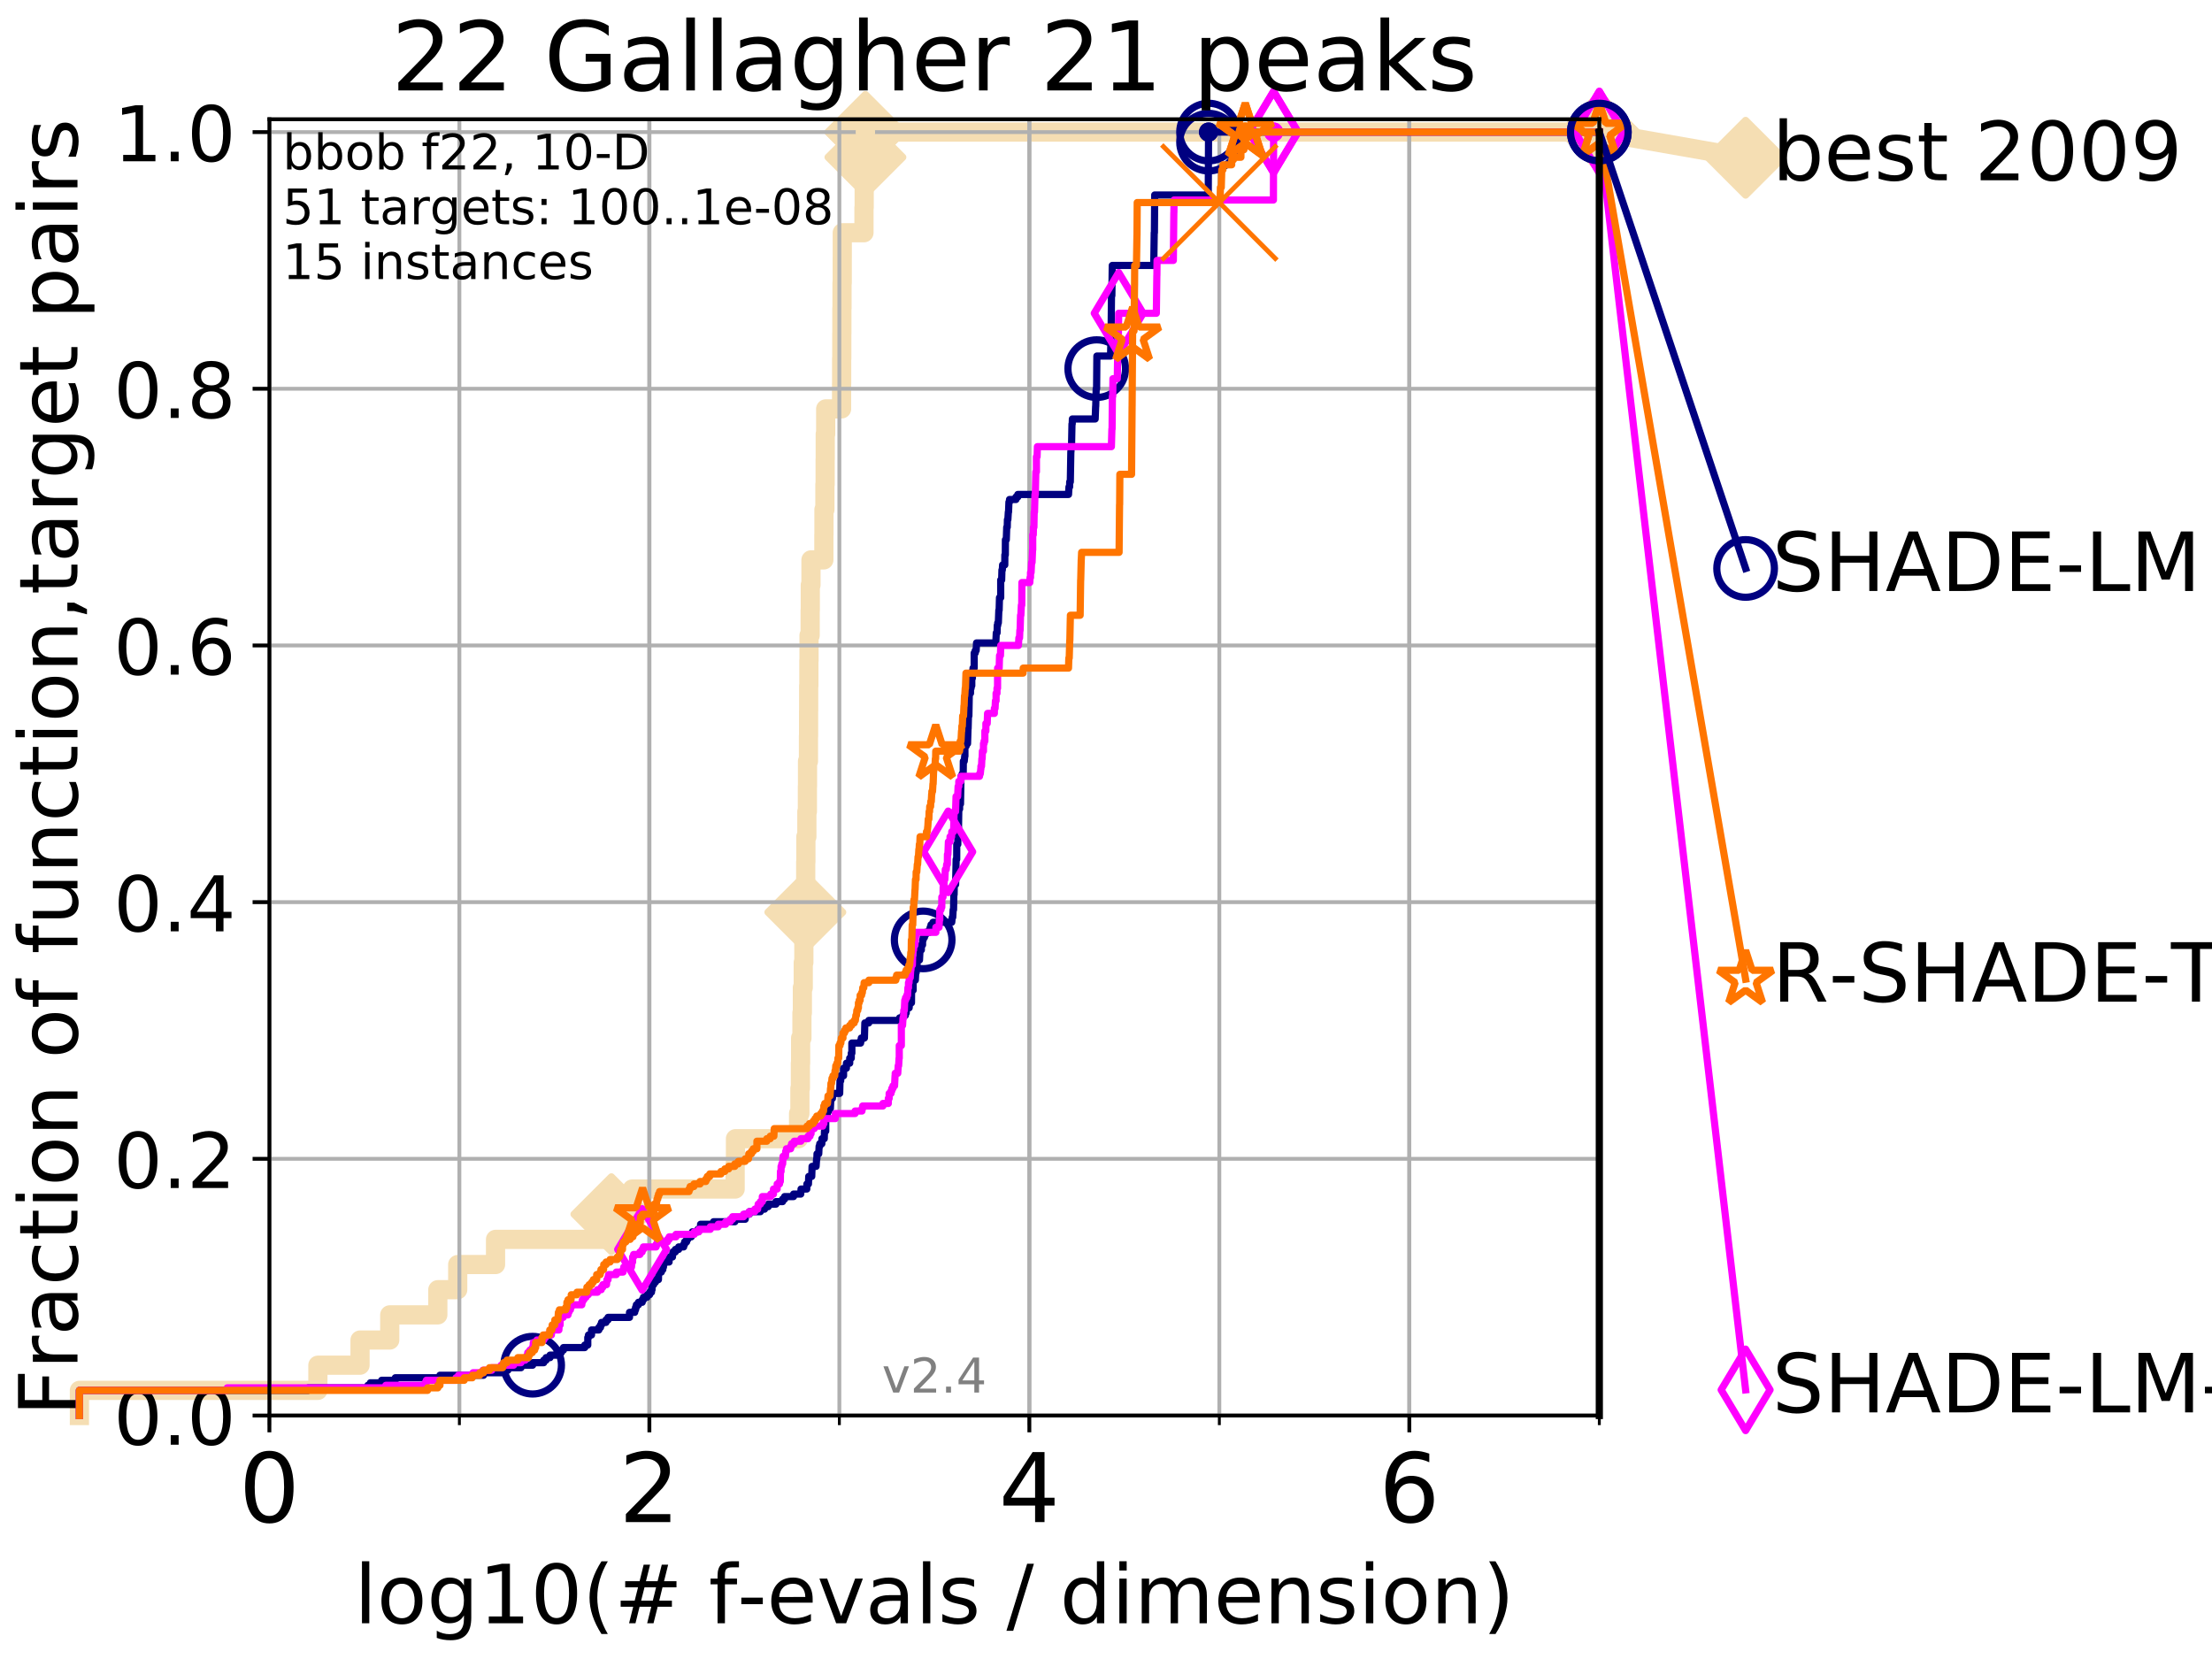 <?xml version="1.0" encoding="utf-8" standalone="no"?>
<!DOCTYPE svg PUBLIC "-//W3C//DTD SVG 1.1//EN"
  "http://www.w3.org/Graphics/SVG/1.1/DTD/svg11.dtd">
<!-- Created with matplotlib (http://matplotlib.org/) -->
<svg height="345.6pt" version="1.1" viewBox="0 0 460.8 345.6" width="460.8pt" xmlns="http://www.w3.org/2000/svg" xmlns:xlink="http://www.w3.org/1999/xlink">
 <defs>
  <style type="text/css">
*{stroke-linecap:butt;stroke-linejoin:round;}
  </style>
 </defs>
 <g id="figure_1">
  <g id="patch_1">
   <path d="M 0 345.6 
L 460.8 345.6 
L 460.8 0 
L 0 0 
z
" style="fill:#ffffff;"/>
  </g>
  <g id="axes_1">
   <g id="patch_2">
    <path d="M 56.12 294.88 
L 333.168 294.88 
L 333.168 24.84 
L 56.12 24.84 
z
" style="fill:#ffffff;"/>
   </g>
   <g id="line2d_1">
    <path d="M 16.542 294.88 
L 16.542 289.638 
L 66.223 289.638 
L 66.223 284.395 
L 75.004 284.395 
L 75.004 279.153 
L 81.192 279.153 
L 81.192 273.91 
L 91.206 273.91 
L 91.206 268.668 
L 95.351 268.668 
L 95.351 263.425 
L 103.231 263.425 
L 103.231 258.183 
L 127.362 258.183 
L 127.362 252.94 
L 131.697 252.94 
L 131.697 247.698 
L 153.145 247.698 
L 153.145 242.455 
L 153.212 242.455 
L 153.212 237.213 
L 166.356 237.213 
L 166.356 231.97 
L 166.633 231.97 
L 166.633 226.728 
L 166.738 226.728 
L 166.738 221.485 
L 166.784 221.485 
L 166.784 216.243 
L 167.057 216.243 
L 167.057 211 
L 167.149 211 
L 167.149 205.758 
L 167.331 205.758 
L 167.331 200.515 
L 167.456 200.515 
L 167.456 195.273 
L 167.566 195.273 
L 167.566 190.03 
L 167.765 190.03 
L 167.765 184.788 
L 167.842 184.788 
L 167.842 179.546 
L 167.881 179.546 
L 167.881 174.303 
L 168.084 174.303 
L 168.084 169.061 
L 168.195 169.061 
L 168.195 163.818 
L 168.221 163.818 
L 168.221 158.576 
L 168.417 158.576 
L 168.417 153.333 
L 168.442 153.333 
L 168.442 148.091 
L 168.459 148.091 
L 168.459 142.848 
L 168.502 142.848 
L 168.502 137.606 
L 168.536 137.606 
L 168.536 132.363 
L 168.768 132.363 
L 168.768 127.121 
L 168.798 127.121 
L 168.798 121.878 
L 168.941 121.878 
L 168.941 116.636 
L 171.625 116.636 
L 171.625 111.393 
L 171.644 111.393 
L 171.644 106.151 
L 171.84 106.151 
L 171.84 100.908 
L 171.891 100.908 
L 171.891 95.666 
L 171.913 95.666 
L 171.913 90.423 
L 172.005 90.423 
L 172.005 85.181 
L 175.316 85.181 
L 175.316 79.938 
L 175.33 79.938 
L 175.33 74.696 
L 175.36 74.696 
L 175.36 69.453 
L 175.378 69.453 
L 175.378 64.211 
L 175.405 64.211 
L 175.405 58.969 
L 175.448 58.969 
L 175.448 53.726 
L 175.459 53.726 
L 175.459 48.484 
L 179.98 48.484 
L 179.98 43.241 
L 180.023 43.241 
L 180.023 37.999 
L 180.054 37.999 
L 180.054 32.756 
L 180.282 32.756 
L 180.282 27.514 
L 333.168 27.514 
" style="fill:none;stroke:#f5deb3;stroke-linecap:square;stroke-width:4;"/>
   </g>
   <g id="line2d_2">
    <defs>
     <path d="M -0 7.778 
L 7.778 0 
L 0 -7.778 
L -7.778 -0 
z
" id="md10ed7fc59" style="stroke:#f5deb3;stroke-linejoin:miter;stroke-width:1.5;"/>
    </defs>
    <g>
     <use style="fill:#f5deb3;stroke:#f5deb3;stroke-linejoin:miter;stroke-width:1.5;" x="127.362" xlink:href="#md10ed7fc59" y="252.94"/>
     <use style="fill:#f5deb3;stroke:#f5deb3;stroke-linejoin:miter;stroke-width:1.5;" x="167.765" xlink:href="#md10ed7fc59" y="190.03"/>
     <use style="fill:#f5deb3;stroke:#f5deb3;stroke-linejoin:miter;stroke-width:1.5;" x="180.282" xlink:href="#md10ed7fc59" y="32.756"/>
     <use style="fill:#f5deb3;stroke:#f5deb3;stroke-linejoin:miter;stroke-width:1.5;" x="180.282" xlink:href="#md10ed7fc59" y="27.514"/>
     <use style="fill:#f5deb3;stroke:#f5deb3;stroke-linejoin:miter;stroke-width:1.5;" x="180.282" xlink:href="#md10ed7fc59" y="27.514"/>
     <use style="fill:#f5deb3;stroke:#f5deb3;stroke-linejoin:miter;stroke-width:1.5;" x="333.168" xlink:href="#md10ed7fc59" y="27.514"/>
    </g>
   </g>
   <g id="line2d_3">
    <path style="fill:none;stroke:#f5deb3;stroke-linecap:square;stroke-width:4;"/>
    <g/>
   </g>
   <g id="line2d_4">
    <path d="M 333.168 27.514 
L 363.643 32.861 
" style="fill:none;stroke:#f5deb3;stroke-linecap:square;stroke-width:4;"/>
    <g>
     <use style="fill:#f5deb3;stroke:#f5deb3;stroke-linejoin:miter;stroke-width:1.5;" x="333.168" xlink:href="#md10ed7fc59" y="27.514"/>
     <use style="fill:#f5deb3;stroke:#f5deb3;stroke-linejoin:miter;stroke-width:1.5;" x="363.643" xlink:href="#md10ed7fc59" y="32.861"/>
    </g>
   </g>
   <g id="matplotlib.axis_1">
    <g id="xtick_1">
     <g id="line2d_5">
      <path clip-path="url(#p51e2c50c11)" d="M 56.12 294.88 
L 56.12 24.84 
" style="fill:none;stroke:#b0b0b0;stroke-linecap:square;stroke-width:0.8;"/>
     </g>
     <g id="line2d_6">
      <defs>
       <path d="M 0 0 
L 0 3.5 
" id="m2d53157573" style="stroke:#000000;stroke-width:0.8;"/>
      </defs>
      <g>
       <use style="stroke:#000000;stroke-width:0.8;" x="56.12" xlink:href="#m2d53157573" y="294.88"/>
      </g>
     </g>
     <g id="text_1">
      <!-- 0 -->
      <defs>
       <path d="M 31.781 66.406 
Q 24.172 66.406 20.328 58.906 
Q 16.5 51.422 16.5 36.375 
Q 16.5 21.391 20.328 13.891 
Q 24.172 6.391 31.781 6.391 
Q 39.453 6.391 43.281 13.891 
Q 47.125 21.391 47.125 36.375 
Q 47.125 51.422 43.281 58.906 
Q 39.453 66.406 31.781 66.406 
z
M 31.781 74.219 
Q 44.047 74.219 50.516 64.516 
Q 56.984 54.828 56.984 36.375 
Q 56.984 17.969 50.516 8.266 
Q 44.047 -1.422 31.781 -1.422 
Q 19.531 -1.422 13.062 8.266 
Q 6.594 17.969 6.594 36.375 
Q 6.594 54.828 13.062 64.516 
Q 19.531 74.219 31.781 74.219 
z
" id="DejaVuSans-30"/>
      </defs>
      <g transform="translate(49.758 317.077)scale(0.2 -0.2)">
       <use xlink:href="#DejaVuSans-30"/>
      </g>
     </g>
    </g>
    <g id="xtick_2">
     <g id="line2d_7">
      <path clip-path="url(#p51e2c50c11)" d="M 135.277 294.88 
L 135.277 24.84 
" style="fill:none;stroke:#b0b0b0;stroke-linecap:square;stroke-width:0.8;"/>
     </g>
     <g id="line2d_8">
      <g>
       <use style="stroke:#000000;stroke-width:0.8;" x="135.277" xlink:href="#m2d53157573" y="294.88"/>
      </g>
     </g>
     <g id="text_2">
      <!-- 2 -->
      <defs>
       <path d="M 19.188 8.297 
L 53.609 8.297 
L 53.609 0 
L 7.328 0 
L 7.328 8.297 
Q 12.938 14.109 22.625 23.891 
Q 32.328 33.688 34.812 36.531 
Q 39.547 41.844 41.422 45.531 
Q 43.312 49.219 43.312 52.781 
Q 43.312 58.594 39.234 62.25 
Q 35.156 65.922 28.609 65.922 
Q 23.969 65.922 18.812 64.312 
Q 13.672 62.703 7.812 59.422 
L 7.812 69.391 
Q 13.766 71.781 18.938 73 
Q 24.125 74.219 28.422 74.219 
Q 39.75 74.219 46.484 68.547 
Q 53.219 62.891 53.219 53.422 
Q 53.219 48.922 51.531 44.891 
Q 49.859 40.875 45.406 35.406 
Q 44.188 33.984 37.641 27.219 
Q 31.109 20.453 19.188 8.297 
z
" id="DejaVuSans-32"/>
      </defs>
      <g transform="translate(128.914 317.077)scale(0.2 -0.2)">
       <use xlink:href="#DejaVuSans-32"/>
      </g>
     </g>
    </g>
    <g id="xtick_3">
     <g id="line2d_9">
      <path clip-path="url(#p51e2c50c11)" d="M 214.433 294.88 
L 214.433 24.84 
" style="fill:none;stroke:#b0b0b0;stroke-linecap:square;stroke-width:0.8;"/>
     </g>
     <g id="line2d_10">
      <g>
       <use style="stroke:#000000;stroke-width:0.8;" x="214.433" xlink:href="#m2d53157573" y="294.88"/>
      </g>
     </g>
     <g id="text_3">
      <!-- 4 -->
      <defs>
       <path d="M 37.797 64.312 
L 12.891 25.391 
L 37.797 25.391 
z
M 35.203 72.906 
L 47.609 72.906 
L 47.609 25.391 
L 58.016 25.391 
L 58.016 17.188 
L 47.609 17.188 
L 47.609 0 
L 37.797 0 
L 37.797 17.188 
L 4.891 17.188 
L 4.891 26.703 
z
" id="DejaVuSans-34"/>
      </defs>
      <g transform="translate(208.071 317.077)scale(0.2 -0.2)">
       <use xlink:href="#DejaVuSans-34"/>
      </g>
     </g>
    </g>
    <g id="xtick_4">
     <g id="line2d_11">
      <path clip-path="url(#p51e2c50c11)" d="M 293.59 294.88 
L 293.59 24.84 
" style="fill:none;stroke:#b0b0b0;stroke-linecap:square;stroke-width:0.8;"/>
     </g>
     <g id="line2d_12">
      <g>
       <use style="stroke:#000000;stroke-width:0.8;" x="293.59" xlink:href="#m2d53157573" y="294.88"/>
      </g>
     </g>
     <g id="text_4">
      <!-- 6 -->
      <defs>
       <path d="M 33.016 40.375 
Q 26.375 40.375 22.484 35.828 
Q 18.609 31.297 18.609 23.391 
Q 18.609 15.531 22.484 10.953 
Q 26.375 6.391 33.016 6.391 
Q 39.656 6.391 43.531 10.953 
Q 47.406 15.531 47.406 23.391 
Q 47.406 31.297 43.531 35.828 
Q 39.656 40.375 33.016 40.375 
z
M 52.594 71.297 
L 52.594 62.312 
Q 48.875 64.062 45.094 64.984 
Q 41.312 65.922 37.594 65.922 
Q 27.828 65.922 22.672 59.328 
Q 17.531 52.734 16.797 39.406 
Q 19.672 43.656 24.016 45.922 
Q 28.375 48.188 33.594 48.188 
Q 44.578 48.188 50.953 41.516 
Q 57.328 34.859 57.328 23.391 
Q 57.328 12.156 50.688 5.359 
Q 44.047 -1.422 33.016 -1.422 
Q 20.359 -1.422 13.672 8.266 
Q 6.984 17.969 6.984 36.375 
Q 6.984 53.656 15.188 63.938 
Q 23.391 74.219 37.203 74.219 
Q 40.922 74.219 44.703 73.484 
Q 48.484 72.75 52.594 71.297 
z
" id="DejaVuSans-36"/>
      </defs>
      <g transform="translate(287.227 317.077)scale(0.2 -0.2)">
       <use xlink:href="#DejaVuSans-36"/>
      </g>
     </g>
    </g>
    <g id="xtick_5">
     <g id="line2d_13">
      <path clip-path="url(#p51e2c50c11)" d="M 56.12 294.88 
L 56.12 24.84 
" style="fill:none;stroke:#b0b0b0;stroke-linecap:square;stroke-width:0.8;"/>
     </g>
     <g id="line2d_14">
      <defs>
       <path d="M 0 0 
L 0 2 
" id="m7bd7c32e71" style="stroke:#000000;stroke-width:0.6;"/>
      </defs>
      <g>
       <use style="stroke:#000000;stroke-width:0.6;" x="56.12" xlink:href="#m7bd7c32e71" y="294.88"/>
      </g>
     </g>
    </g>
    <g id="xtick_6">
     <g id="line2d_15">
      <path clip-path="url(#p51e2c50c11)" d="M 95.698 294.88 
L 95.698 24.84 
" style="fill:none;stroke:#b0b0b0;stroke-linecap:square;stroke-width:0.8;"/>
     </g>
     <g id="line2d_16">
      <g>
       <use style="stroke:#000000;stroke-width:0.6;" x="95.698" xlink:href="#m7bd7c32e71" y="294.88"/>
      </g>
     </g>
    </g>
    <g id="xtick_7">
     <g id="line2d_17">
      <path clip-path="url(#p51e2c50c11)" d="M 135.277 294.88 
L 135.277 24.84 
" style="fill:none;stroke:#b0b0b0;stroke-linecap:square;stroke-width:0.8;"/>
     </g>
     <g id="line2d_18">
      <g>
       <use style="stroke:#000000;stroke-width:0.6;" x="135.277" xlink:href="#m7bd7c32e71" y="294.88"/>
      </g>
     </g>
    </g>
    <g id="xtick_8">
     <g id="line2d_19">
      <path clip-path="url(#p51e2c50c11)" d="M 174.855 294.88 
L 174.855 24.84 
" style="fill:none;stroke:#b0b0b0;stroke-linecap:square;stroke-width:0.8;"/>
     </g>
     <g id="line2d_20">
      <g>
       <use style="stroke:#000000;stroke-width:0.6;" x="174.855" xlink:href="#m7bd7c32e71" y="294.88"/>
      </g>
     </g>
    </g>
    <g id="xtick_9">
     <g id="line2d_21">
      <path clip-path="url(#p51e2c50c11)" d="M 214.433 294.88 
L 214.433 24.84 
" style="fill:none;stroke:#b0b0b0;stroke-linecap:square;stroke-width:0.8;"/>
     </g>
     <g id="line2d_22">
      <g>
       <use style="stroke:#000000;stroke-width:0.6;" x="214.433" xlink:href="#m7bd7c32e71" y="294.88"/>
      </g>
     </g>
    </g>
    <g id="xtick_10">
     <g id="line2d_23">
      <path clip-path="url(#p51e2c50c11)" d="M 254.011 294.88 
L 254.011 24.84 
" style="fill:none;stroke:#b0b0b0;stroke-linecap:square;stroke-width:0.8;"/>
     </g>
     <g id="line2d_24">
      <g>
       <use style="stroke:#000000;stroke-width:0.6;" x="254.011" xlink:href="#m7bd7c32e71" y="294.88"/>
      </g>
     </g>
    </g>
    <g id="xtick_11">
     <g id="line2d_25">
      <path clip-path="url(#p51e2c50c11)" d="M 293.59 294.88 
L 293.59 24.84 
" style="fill:none;stroke:#b0b0b0;stroke-linecap:square;stroke-width:0.8;"/>
     </g>
     <g id="line2d_26">
      <g>
       <use style="stroke:#000000;stroke-width:0.6;" x="293.59" xlink:href="#m7bd7c32e71" y="294.88"/>
      </g>
     </g>
    </g>
    <g id="xtick_12">
     <g id="line2d_27">
      <path clip-path="url(#p51e2c50c11)" d="M 333.168 294.88 
L 333.168 24.84 
" style="fill:none;stroke:#b0b0b0;stroke-linecap:square;stroke-width:0.8;"/>
     </g>
     <g id="line2d_28">
      <g>
       <use style="stroke:#000000;stroke-width:0.6;" x="333.168" xlink:href="#m7bd7c32e71" y="294.88"/>
      </g>
     </g>
    </g>
    <g id="text_5">
     <!-- log10(# f-evals / dimension) -->
     <defs>
      <path d="M 9.422 75.984 
L 18.406 75.984 
L 18.406 0 
L 9.422 0 
z
" id="DejaVuSans-6c"/>
      <path d="M 30.609 48.391 
Q 23.391 48.391 19.188 42.75 
Q 14.984 37.109 14.984 27.297 
Q 14.984 17.484 19.156 11.844 
Q 23.344 6.203 30.609 6.203 
Q 37.797 6.203 41.984 11.859 
Q 46.188 17.531 46.188 27.297 
Q 46.188 37.016 41.984 42.703 
Q 37.797 48.391 30.609 48.391 
z
M 30.609 56 
Q 42.328 56 49.016 48.375 
Q 55.719 40.766 55.719 27.297 
Q 55.719 13.875 49.016 6.219 
Q 42.328 -1.422 30.609 -1.422 
Q 18.844 -1.422 12.172 6.219 
Q 5.516 13.875 5.516 27.297 
Q 5.516 40.766 12.172 48.375 
Q 18.844 56 30.609 56 
z
" id="DejaVuSans-6f"/>
      <path d="M 45.406 27.984 
Q 45.406 37.75 41.375 43.109 
Q 37.359 48.484 30.078 48.484 
Q 22.859 48.484 18.828 43.109 
Q 14.797 37.75 14.797 27.984 
Q 14.797 18.266 18.828 12.891 
Q 22.859 7.516 30.078 7.516 
Q 37.359 7.516 41.375 12.891 
Q 45.406 18.266 45.406 27.984 
z
M 54.391 6.781 
Q 54.391 -7.172 48.188 -13.984 
Q 42 -20.797 29.203 -20.797 
Q 24.469 -20.797 20.266 -20.094 
Q 16.062 -19.391 12.109 -17.922 
L 12.109 -9.188 
Q 16.062 -11.328 19.922 -12.344 
Q 23.781 -13.375 27.781 -13.375 
Q 36.625 -13.375 41.016 -8.766 
Q 45.406 -4.156 45.406 5.172 
L 45.406 9.625 
Q 42.625 4.781 38.281 2.391 
Q 33.938 0 27.875 0 
Q 17.828 0 11.672 7.656 
Q 5.516 15.328 5.516 27.984 
Q 5.516 40.672 11.672 48.328 
Q 17.828 56 27.875 56 
Q 33.938 56 38.281 53.609 
Q 42.625 51.219 45.406 46.391 
L 45.406 54.688 
L 54.391 54.688 
z
" id="DejaVuSans-67"/>
      <path d="M 12.406 8.297 
L 28.516 8.297 
L 28.516 63.922 
L 10.984 60.406 
L 10.984 69.391 
L 28.422 72.906 
L 38.281 72.906 
L 38.281 8.297 
L 54.391 8.297 
L 54.391 0 
L 12.406 0 
z
" id="DejaVuSans-31"/>
      <path d="M 31 75.875 
Q 24.469 64.656 21.281 53.656 
Q 18.109 42.672 18.109 31.391 
Q 18.109 20.125 21.312 9.062 
Q 24.516 -2 31 -13.188 
L 23.188 -13.188 
Q 15.875 -1.703 12.234 9.375 
Q 8.594 20.453 8.594 31.391 
Q 8.594 42.281 12.203 53.312 
Q 15.828 64.359 23.188 75.875 
z
" id="DejaVuSans-28"/>
      <path d="M 51.125 44 
L 36.922 44 
L 32.812 27.688 
L 47.125 27.688 
z
M 43.797 71.781 
L 38.719 51.516 
L 52.984 51.516 
L 58.109 71.781 
L 65.922 71.781 
L 60.891 51.516 
L 76.125 51.516 
L 76.125 44 
L 58.984 44 
L 54.984 27.688 
L 70.516 27.688 
L 70.516 20.219 
L 53.078 20.219 
L 48 0 
L 40.188 0 
L 45.219 20.219 
L 30.906 20.219 
L 25.875 0 
L 18.016 0 
L 23.094 20.219 
L 7.719 20.219 
L 7.719 27.688 
L 24.906 27.688 
L 29 44 
L 13.281 44 
L 13.281 51.516 
L 30.906 51.516 
L 35.891 71.781 
z
" id="DejaVuSans-23"/>
      <path id="DejaVuSans-20"/>
      <path d="M 37.109 75.984 
L 37.109 68.5 
L 28.516 68.5 
Q 23.688 68.5 21.797 66.547 
Q 19.922 64.594 19.922 59.516 
L 19.922 54.688 
L 34.719 54.688 
L 34.719 47.703 
L 19.922 47.703 
L 19.922 0 
L 10.891 0 
L 10.891 47.703 
L 2.297 47.703 
L 2.297 54.688 
L 10.891 54.688 
L 10.891 58.5 
Q 10.891 67.625 15.141 71.797 
Q 19.391 75.984 28.609 75.984 
z
" id="DejaVuSans-66"/>
      <path d="M 4.891 31.391 
L 31.203 31.391 
L 31.203 23.391 
L 4.891 23.391 
z
" id="DejaVuSans-2d"/>
      <path d="M 56.203 29.594 
L 56.203 25.203 
L 14.891 25.203 
Q 15.484 15.922 20.484 11.062 
Q 25.484 6.203 34.422 6.203 
Q 39.594 6.203 44.453 7.469 
Q 49.312 8.734 54.109 11.281 
L 54.109 2.781 
Q 49.266 0.734 44.188 -0.344 
Q 39.109 -1.422 33.891 -1.422 
Q 20.797 -1.422 13.156 6.188 
Q 5.516 13.812 5.516 26.812 
Q 5.516 40.234 12.766 48.109 
Q 20.016 56 32.328 56 
Q 43.359 56 49.781 48.891 
Q 56.203 41.797 56.203 29.594 
z
M 47.219 32.234 
Q 47.125 39.594 43.094 43.984 
Q 39.062 48.391 32.422 48.391 
Q 24.906 48.391 20.391 44.141 
Q 15.875 39.891 15.188 32.172 
z
" id="DejaVuSans-65"/>
      <path d="M 2.984 54.688 
L 12.5 54.688 
L 29.594 8.797 
L 46.688 54.688 
L 56.203 54.688 
L 35.688 0 
L 23.484 0 
z
" id="DejaVuSans-76"/>
      <path d="M 34.281 27.484 
Q 23.391 27.484 19.188 25 
Q 14.984 22.516 14.984 16.5 
Q 14.984 11.719 18.141 8.906 
Q 21.297 6.109 26.703 6.109 
Q 34.188 6.109 38.703 11.406 
Q 43.219 16.703 43.219 25.484 
L 43.219 27.484 
z
M 52.203 31.203 
L 52.203 0 
L 43.219 0 
L 43.219 8.297 
Q 40.141 3.328 35.547 0.953 
Q 30.953 -1.422 24.312 -1.422 
Q 15.922 -1.422 10.953 3.297 
Q 6 8.016 6 15.922 
Q 6 25.141 12.172 29.828 
Q 18.359 34.516 30.609 34.516 
L 43.219 34.516 
L 43.219 35.406 
Q 43.219 41.609 39.141 45 
Q 35.062 48.391 27.688 48.391 
Q 23 48.391 18.547 47.266 
Q 14.109 46.141 10.016 43.891 
L 10.016 52.203 
Q 14.938 54.109 19.578 55.047 
Q 24.219 56 28.609 56 
Q 40.484 56 46.344 49.844 
Q 52.203 43.703 52.203 31.203 
z
" id="DejaVuSans-61"/>
      <path d="M 44.281 53.078 
L 44.281 44.578 
Q 40.484 46.531 36.375 47.5 
Q 32.281 48.484 27.875 48.484 
Q 21.188 48.484 17.844 46.438 
Q 14.5 44.391 14.5 40.281 
Q 14.5 37.156 16.891 35.375 
Q 19.281 33.594 26.516 31.984 
L 29.594 31.297 
Q 39.156 29.25 43.188 25.516 
Q 47.219 21.781 47.219 15.094 
Q 47.219 7.469 41.188 3.016 
Q 35.156 -1.422 24.609 -1.422 
Q 20.219 -1.422 15.453 -0.562 
Q 10.688 0.297 5.422 2 
L 5.422 11.281 
Q 10.406 8.688 15.234 7.391 
Q 20.062 6.109 24.812 6.109 
Q 31.156 6.109 34.562 8.281 
Q 37.984 10.453 37.984 14.406 
Q 37.984 18.062 35.516 20.016 
Q 33.062 21.969 24.703 23.781 
L 21.578 24.516 
Q 13.234 26.266 9.516 29.906 
Q 5.812 33.547 5.812 39.891 
Q 5.812 47.609 11.281 51.797 
Q 16.75 56 26.812 56 
Q 31.781 56 36.172 55.266 
Q 40.578 54.547 44.281 53.078 
z
" id="DejaVuSans-73"/>
      <path d="M 25.391 72.906 
L 33.688 72.906 
L 8.297 -9.281 
L 0 -9.281 
z
" id="DejaVuSans-2f"/>
      <path d="M 45.406 46.391 
L 45.406 75.984 
L 54.391 75.984 
L 54.391 0 
L 45.406 0 
L 45.406 8.203 
Q 42.578 3.328 38.25 0.953 
Q 33.938 -1.422 27.875 -1.422 
Q 17.969 -1.422 11.734 6.484 
Q 5.516 14.406 5.516 27.297 
Q 5.516 40.188 11.734 48.094 
Q 17.969 56 27.875 56 
Q 33.938 56 38.25 53.625 
Q 42.578 51.266 45.406 46.391 
z
M 14.797 27.297 
Q 14.797 17.391 18.875 11.75 
Q 22.953 6.109 30.078 6.109 
Q 37.203 6.109 41.297 11.75 
Q 45.406 17.391 45.406 27.297 
Q 45.406 37.203 41.297 42.844 
Q 37.203 48.484 30.078 48.484 
Q 22.953 48.484 18.875 42.844 
Q 14.797 37.203 14.797 27.297 
z
" id="DejaVuSans-64"/>
      <path d="M 9.422 54.688 
L 18.406 54.688 
L 18.406 0 
L 9.422 0 
z
M 9.422 75.984 
L 18.406 75.984 
L 18.406 64.594 
L 9.422 64.594 
z
" id="DejaVuSans-69"/>
      <path d="M 52 44.188 
Q 55.375 50.25 60.062 53.125 
Q 64.75 56 71.094 56 
Q 79.641 56 84.281 50.016 
Q 88.922 44.047 88.922 33.016 
L 88.922 0 
L 79.891 0 
L 79.891 32.719 
Q 79.891 40.578 77.094 44.375 
Q 74.312 48.188 68.609 48.188 
Q 61.625 48.188 57.562 43.547 
Q 53.516 38.922 53.516 30.906 
L 53.516 0 
L 44.484 0 
L 44.484 32.719 
Q 44.484 40.625 41.703 44.406 
Q 38.922 48.188 33.109 48.188 
Q 26.219 48.188 22.156 43.531 
Q 18.109 38.875 18.109 30.906 
L 18.109 0 
L 9.078 0 
L 9.078 54.688 
L 18.109 54.688 
L 18.109 46.188 
Q 21.188 51.219 25.484 53.609 
Q 29.781 56 35.688 56 
Q 41.656 56 45.828 52.969 
Q 50 49.953 52 44.188 
z
" id="DejaVuSans-6d"/>
      <path d="M 54.891 33.016 
L 54.891 0 
L 45.906 0 
L 45.906 32.719 
Q 45.906 40.484 42.875 44.328 
Q 39.844 48.188 33.797 48.188 
Q 26.516 48.188 22.312 43.547 
Q 18.109 38.922 18.109 30.906 
L 18.109 0 
L 9.078 0 
L 9.078 54.688 
L 18.109 54.688 
L 18.109 46.188 
Q 21.344 51.125 25.703 53.562 
Q 30.078 56 35.797 56 
Q 45.219 56 50.047 50.172 
Q 54.891 44.344 54.891 33.016 
z
" id="DejaVuSans-6e"/>
      <path d="M 8.016 75.875 
L 15.828 75.875 
Q 23.141 64.359 26.781 53.312 
Q 30.422 42.281 30.422 31.391 
Q 30.422 20.453 26.781 9.375 
Q 23.141 -1.703 15.828 -13.188 
L 8.016 -13.188 
Q 14.5 -2 17.703 9.062 
Q 20.906 20.125 20.906 31.391 
Q 20.906 42.672 17.703 53.656 
Q 14.5 64.656 8.016 75.875 
z
" id="DejaVuSans-29"/>
     </defs>
     <g transform="translate(73.803 338.154)scale(0.17 -0.17)">
      <use xlink:href="#DejaVuSans-6c"/>
      <use x="27.783" xlink:href="#DejaVuSans-6f"/>
      <use x="88.965" xlink:href="#DejaVuSans-67"/>
      <use x="152.441" xlink:href="#DejaVuSans-31"/>
      <use x="216.064" xlink:href="#DejaVuSans-30"/>
      <use x="279.688" xlink:href="#DejaVuSans-28"/>
      <use x="318.701" xlink:href="#DejaVuSans-23"/>
      <use x="402.49" xlink:href="#DejaVuSans-20"/>
      <use x="434.277" xlink:href="#DejaVuSans-66"/>
      <use x="469.404" xlink:href="#DejaVuSans-2d"/>
      <use x="505.488" xlink:href="#DejaVuSans-65"/>
      <use x="567.012" xlink:href="#DejaVuSans-76"/>
      <use x="626.191" xlink:href="#DejaVuSans-61"/>
      <use x="687.471" xlink:href="#DejaVuSans-6c"/>
      <use x="715.254" xlink:href="#DejaVuSans-73"/>
      <use x="767.354" xlink:href="#DejaVuSans-20"/>
      <use x="799.141" xlink:href="#DejaVuSans-2f"/>
      <use x="832.832" xlink:href="#DejaVuSans-20"/>
      <use x="864.619" xlink:href="#DejaVuSans-64"/>
      <use x="928.096" xlink:href="#DejaVuSans-69"/>
      <use x="955.879" xlink:href="#DejaVuSans-6d"/>
      <use x="1053.291" xlink:href="#DejaVuSans-65"/>
      <use x="1114.814" xlink:href="#DejaVuSans-6e"/>
      <use x="1178.193" xlink:href="#DejaVuSans-73"/>
      <use x="1230.293" xlink:href="#DejaVuSans-69"/>
      <use x="1258.076" xlink:href="#DejaVuSans-6f"/>
      <use x="1319.258" xlink:href="#DejaVuSans-6e"/>
      <use x="1382.637" xlink:href="#DejaVuSans-29"/>
     </g>
    </g>
   </g>
   <g id="matplotlib.axis_2">
    <g id="ytick_1">
     <g id="line2d_29">
      <path clip-path="url(#p51e2c50c11)" d="M 56.12 294.88 
L 333.168 294.88 
" style="fill:none;stroke:#b0b0b0;stroke-linecap:square;stroke-width:0.8;"/>
     </g>
     <g id="line2d_30">
      <defs>
       <path d="M 0 0 
L -3.5 0 
" id="me21a7f62e8" style="stroke:#000000;stroke-width:0.8;"/>
      </defs>
      <g>
       <use style="stroke:#000000;stroke-width:0.8;" x="56.12" xlink:href="#me21a7f62e8" y="294.88"/>
      </g>
     </g>
     <g id="text_6">
      <!-- 0.0 -->
      <defs>
       <path d="M 10.688 12.406 
L 21 12.406 
L 21 0 
L 10.688 0 
z
" id="DejaVuSans-2e"/>
      </defs>
      <g transform="translate(23.675 300.959)scale(0.16 -0.16)">
       <use xlink:href="#DejaVuSans-30"/>
       <use x="63.623" xlink:href="#DejaVuSans-2e"/>
       <use x="95.41" xlink:href="#DejaVuSans-30"/>
      </g>
     </g>
    </g>
    <g id="ytick_2">
     <g id="line2d_31">
      <path clip-path="url(#p51e2c50c11)" d="M 56.12 241.407 
L 333.168 241.407 
" style="fill:none;stroke:#b0b0b0;stroke-linecap:square;stroke-width:0.8;"/>
     </g>
     <g id="line2d_32">
      <g>
       <use style="stroke:#000000;stroke-width:0.8;" x="56.12" xlink:href="#me21a7f62e8" y="241.407"/>
      </g>
     </g>
     <g id="text_7">
      <!-- 0.2 -->
      <g transform="translate(23.675 247.485)scale(0.16 -0.16)">
       <use xlink:href="#DejaVuSans-30"/>
       <use x="63.623" xlink:href="#DejaVuSans-2e"/>
       <use x="95.41" xlink:href="#DejaVuSans-32"/>
      </g>
     </g>
    </g>
    <g id="ytick_3">
     <g id="line2d_33">
      <path clip-path="url(#p51e2c50c11)" d="M 56.12 187.933 
L 333.168 187.933 
" style="fill:none;stroke:#b0b0b0;stroke-linecap:square;stroke-width:0.8;"/>
     </g>
     <g id="line2d_34">
      <g>
       <use style="stroke:#000000;stroke-width:0.8;" x="56.12" xlink:href="#me21a7f62e8" y="187.933"/>
      </g>
     </g>
     <g id="text_8">
      <!-- 0.4 -->
      <g transform="translate(23.675 194.012)scale(0.16 -0.16)">
       <use xlink:href="#DejaVuSans-30"/>
       <use x="63.623" xlink:href="#DejaVuSans-2e"/>
       <use x="95.41" xlink:href="#DejaVuSans-34"/>
      </g>
     </g>
    </g>
    <g id="ytick_4">
     <g id="line2d_35">
      <path clip-path="url(#p51e2c50c11)" d="M 56.12 134.46 
L 333.168 134.46 
" style="fill:none;stroke:#b0b0b0;stroke-linecap:square;stroke-width:0.8;"/>
     </g>
     <g id="line2d_36">
      <g>
       <use style="stroke:#000000;stroke-width:0.8;" x="56.12" xlink:href="#me21a7f62e8" y="134.46"/>
      </g>
     </g>
     <g id="text_9">
      <!-- 0.6 -->
      <g transform="translate(23.675 140.539)scale(0.16 -0.16)">
       <use xlink:href="#DejaVuSans-30"/>
       <use x="63.623" xlink:href="#DejaVuSans-2e"/>
       <use x="95.41" xlink:href="#DejaVuSans-36"/>
      </g>
     </g>
    </g>
    <g id="ytick_5">
     <g id="line2d_37">
      <path clip-path="url(#p51e2c50c11)" d="M 56.12 80.987 
L 333.168 80.987 
" style="fill:none;stroke:#b0b0b0;stroke-linecap:square;stroke-width:0.8;"/>
     </g>
     <g id="line2d_38">
      <g>
       <use style="stroke:#000000;stroke-width:0.8;" x="56.12" xlink:href="#me21a7f62e8" y="80.987"/>
      </g>
     </g>
     <g id="text_10">
      <!-- 0.8 -->
      <defs>
       <path d="M 31.781 34.625 
Q 24.75 34.625 20.719 30.859 
Q 16.703 27.094 16.703 20.516 
Q 16.703 13.922 20.719 10.156 
Q 24.75 6.391 31.781 6.391 
Q 38.812 6.391 42.859 10.172 
Q 46.922 13.969 46.922 20.516 
Q 46.922 27.094 42.891 30.859 
Q 38.875 34.625 31.781 34.625 
z
M 21.922 38.812 
Q 15.578 40.375 12.031 44.719 
Q 8.5 49.078 8.5 55.328 
Q 8.5 64.062 14.719 69.141 
Q 20.953 74.219 31.781 74.219 
Q 42.672 74.219 48.875 69.141 
Q 55.078 64.062 55.078 55.328 
Q 55.078 49.078 51.531 44.719 
Q 48 40.375 41.703 38.812 
Q 48.828 37.156 52.797 32.312 
Q 56.781 27.484 56.781 20.516 
Q 56.781 9.906 50.312 4.234 
Q 43.844 -1.422 31.781 -1.422 
Q 19.734 -1.422 13.25 4.234 
Q 6.781 9.906 6.781 20.516 
Q 6.781 27.484 10.781 32.312 
Q 14.797 37.156 21.922 38.812 
z
M 18.312 54.391 
Q 18.312 48.734 21.844 45.562 
Q 25.391 42.391 31.781 42.391 
Q 38.141 42.391 41.719 45.562 
Q 45.312 48.734 45.312 54.391 
Q 45.312 60.062 41.719 63.234 
Q 38.141 66.406 31.781 66.406 
Q 25.391 66.406 21.844 63.234 
Q 18.312 60.062 18.312 54.391 
z
" id="DejaVuSans-38"/>
      </defs>
      <g transform="translate(23.675 87.066)scale(0.16 -0.16)">
       <use xlink:href="#DejaVuSans-30"/>
       <use x="63.623" xlink:href="#DejaVuSans-2e"/>
       <use x="95.41" xlink:href="#DejaVuSans-38"/>
      </g>
     </g>
    </g>
    <g id="ytick_6">
     <g id="line2d_39">
      <path clip-path="url(#p51e2c50c11)" d="M 56.12 27.514 
L 333.168 27.514 
" style="fill:none;stroke:#b0b0b0;stroke-linecap:square;stroke-width:0.8;"/>
     </g>
     <g id="line2d_40">
      <g>
       <use style="stroke:#000000;stroke-width:0.8;" x="56.12" xlink:href="#me21a7f62e8" y="27.514"/>
      </g>
     </g>
     <g id="text_11">
      <!-- 1.0 -->
      <g transform="translate(23.675 33.592)scale(0.16 -0.16)">
       <use xlink:href="#DejaVuSans-31"/>
       <use x="63.623" xlink:href="#DejaVuSans-2e"/>
       <use x="95.41" xlink:href="#DejaVuSans-30"/>
      </g>
     </g>
    </g>
    <g id="text_12">
     <!-- Fraction of function,target pairs -->
     <defs>
      <path d="M 9.812 72.906 
L 51.703 72.906 
L 51.703 64.594 
L 19.672 64.594 
L 19.672 43.109 
L 48.578 43.109 
L 48.578 34.812 
L 19.672 34.812 
L 19.672 0 
L 9.812 0 
z
" id="DejaVuSans-46"/>
      <path d="M 41.109 46.297 
Q 39.594 47.172 37.812 47.578 
Q 36.031 48 33.891 48 
Q 26.266 48 22.188 43.047 
Q 18.109 38.094 18.109 28.812 
L 18.109 0 
L 9.078 0 
L 9.078 54.688 
L 18.109 54.688 
L 18.109 46.188 
Q 20.953 51.172 25.484 53.578 
Q 30.031 56 36.531 56 
Q 37.453 56 38.578 55.875 
Q 39.703 55.766 41.062 55.516 
z
" id="DejaVuSans-72"/>
      <path d="M 48.781 52.594 
L 48.781 44.188 
Q 44.969 46.297 41.141 47.344 
Q 37.312 48.391 33.406 48.391 
Q 24.656 48.391 19.812 42.844 
Q 14.984 37.312 14.984 27.297 
Q 14.984 17.281 19.812 11.734 
Q 24.656 6.203 33.406 6.203 
Q 37.312 6.203 41.141 7.25 
Q 44.969 8.297 48.781 10.406 
L 48.781 2.094 
Q 45.016 0.344 40.984 -0.531 
Q 36.969 -1.422 32.422 -1.422 
Q 20.062 -1.422 12.781 6.344 
Q 5.516 14.109 5.516 27.297 
Q 5.516 40.672 12.859 48.328 
Q 20.219 56 33.016 56 
Q 37.156 56 41.109 55.141 
Q 45.062 54.297 48.781 52.594 
z
" id="DejaVuSans-63"/>
      <path d="M 18.312 70.219 
L 18.312 54.688 
L 36.812 54.688 
L 36.812 47.703 
L 18.312 47.703 
L 18.312 18.016 
Q 18.312 11.328 20.141 9.422 
Q 21.969 7.516 27.594 7.516 
L 36.812 7.516 
L 36.812 0 
L 27.594 0 
Q 17.188 0 13.234 3.875 
Q 9.281 7.766 9.281 18.016 
L 9.281 47.703 
L 2.688 47.703 
L 2.688 54.688 
L 9.281 54.688 
L 9.281 70.219 
z
" id="DejaVuSans-74"/>
      <path d="M 8.5 21.578 
L 8.5 54.688 
L 17.484 54.688 
L 17.484 21.922 
Q 17.484 14.156 20.5 10.266 
Q 23.531 6.391 29.594 6.391 
Q 36.859 6.391 41.078 11.031 
Q 45.312 15.672 45.312 23.688 
L 45.312 54.688 
L 54.297 54.688 
L 54.297 0 
L 45.312 0 
L 45.312 8.406 
Q 42.047 3.422 37.719 1 
Q 33.406 -1.422 27.688 -1.422 
Q 18.266 -1.422 13.375 4.438 
Q 8.5 10.297 8.5 21.578 
z
M 31.109 56 
z
" id="DejaVuSans-75"/>
      <path d="M 11.719 12.406 
L 22.016 12.406 
L 22.016 4 
L 14.016 -11.625 
L 7.719 -11.625 
L 11.719 4 
z
" id="DejaVuSans-2c"/>
      <path d="M 18.109 8.203 
L 18.109 -20.797 
L 9.078 -20.797 
L 9.078 54.688 
L 18.109 54.688 
L 18.109 46.391 
Q 20.953 51.266 25.266 53.625 
Q 29.594 56 35.594 56 
Q 45.562 56 51.781 48.094 
Q 58.016 40.188 58.016 27.297 
Q 58.016 14.406 51.781 6.484 
Q 45.562 -1.422 35.594 -1.422 
Q 29.594 -1.422 25.266 0.953 
Q 20.953 3.328 18.109 8.203 
z
M 48.688 27.297 
Q 48.688 37.203 44.609 42.844 
Q 40.531 48.484 33.406 48.484 
Q 26.266 48.484 22.188 42.844 
Q 18.109 37.203 18.109 27.297 
Q 18.109 17.391 22.188 11.75 
Q 26.266 6.109 33.406 6.109 
Q 40.531 6.109 44.609 11.75 
Q 48.688 17.391 48.688 27.297 
z
" id="DejaVuSans-70"/>
     </defs>
     <g transform="translate(16.14 294.999)rotate(-90)scale(0.17 -0.17)">
      <use xlink:href="#DejaVuSans-46"/>
      <use x="57.41" xlink:href="#DejaVuSans-72"/>
      <use x="98.523" xlink:href="#DejaVuSans-61"/>
      <use x="159.803" xlink:href="#DejaVuSans-63"/>
      <use x="214.783" xlink:href="#DejaVuSans-74"/>
      <use x="253.992" xlink:href="#DejaVuSans-69"/>
      <use x="281.775" xlink:href="#DejaVuSans-6f"/>
      <use x="342.957" xlink:href="#DejaVuSans-6e"/>
      <use x="406.336" xlink:href="#DejaVuSans-20"/>
      <use x="438.123" xlink:href="#DejaVuSans-6f"/>
      <use x="499.305" xlink:href="#DejaVuSans-66"/>
      <use x="534.51" xlink:href="#DejaVuSans-20"/>
      <use x="566.297" xlink:href="#DejaVuSans-66"/>
      <use x="601.502" xlink:href="#DejaVuSans-75"/>
      <use x="664.881" xlink:href="#DejaVuSans-6e"/>
      <use x="728.26" xlink:href="#DejaVuSans-63"/>
      <use x="783.24" xlink:href="#DejaVuSans-74"/>
      <use x="822.449" xlink:href="#DejaVuSans-69"/>
      <use x="850.232" xlink:href="#DejaVuSans-6f"/>
      <use x="911.414" xlink:href="#DejaVuSans-6e"/>
      <use x="974.793" xlink:href="#DejaVuSans-2c"/>
      <use x="1006.58" xlink:href="#DejaVuSans-74"/>
      <use x="1045.789" xlink:href="#DejaVuSans-61"/>
      <use x="1107.068" xlink:href="#DejaVuSans-72"/>
      <use x="1148.166" xlink:href="#DejaVuSans-67"/>
      <use x="1211.643" xlink:href="#DejaVuSans-65"/>
      <use x="1273.166" xlink:href="#DejaVuSans-74"/>
      <use x="1312.375" xlink:href="#DejaVuSans-20"/>
      <use x="1344.162" xlink:href="#DejaVuSans-70"/>
      <use x="1407.639" xlink:href="#DejaVuSans-61"/>
      <use x="1468.918" xlink:href="#DejaVuSans-69"/>
      <use x="1496.701" xlink:href="#DejaVuSans-72"/>
      <use x="1537.814" xlink:href="#DejaVuSans-73"/>
     </g>
    </g>
   </g>
   <g id="line2d_41">
    <defs>
     <path d="M 0 1.5 
C 0.398 1.5 0.779 1.342 1.061 1.061 
C 1.342 0.779 1.5 0.398 1.5 0 
C 1.5 -0.398 1.342 -0.779 1.061 -1.061 
C 0.779 -1.342 0.398 -1.5 0 -1.5 
C -0.398 -1.5 -0.779 -1.342 -1.061 -1.061 
C -1.342 -0.779 -1.5 -0.398 -1.5 0 
C -1.5 0.398 -1.342 0.779 -1.061 1.061 
C -0.779 1.342 -0.398 1.5 0 1.5 
z
" id="maa7d5546fe" style="stroke:#f5deb3;"/>
    </defs>
    <g>
     <use style="fill:#f5deb3;stroke:#f5deb3;" x="180.282" xlink:href="#maa7d5546fe" y="27.514"/>
     <use style="fill:#f5deb3;stroke:#f5deb3;" x="180.282" xlink:href="#maa7d5546fe" y="27.514"/>
    </g>
   </g>
   <g id="line2d_42">
    <defs>
     <path d="M 0 1.5 
C 0.398 1.5 0.779 1.342 1.061 1.061 
C 1.342 0.779 1.5 0.398 1.5 0 
C 1.5 -0.398 1.342 -0.779 1.061 -1.061 
C 0.779 -1.342 0.398 -1.5 0 -1.5 
C -0.398 -1.5 -0.779 -1.342 -1.061 -1.061 
C -1.342 -0.779 -1.5 -0.398 -1.5 0 
C -1.5 0.398 -1.342 0.779 -1.061 1.061 
C -0.779 1.342 -0.398 1.5 0 1.5 
z
" id="mbba8858627" style="stroke:#000080;"/>
    </defs>
    <g>
     <use style="fill:#000080;stroke:#000080;" x="251.767" xlink:href="#mbba8858627" y="27.514"/>
     <use style="fill:#000080;stroke:#000080;" x="251.767" xlink:href="#mbba8858627" y="27.514"/>
    </g>
   </g>
   <g id="line2d_43">
    <path d="M 16.542 294.88 
L 16.542 289.638 
L 64.199 289.638 
L 64.199 289.113 
L 76.642 289.113 
L 76.642 288.589 
L 77.155 288.589 
L 77.155 288.065 
L 79.513 288.065 
L 79.513 287.541 
L 82.351 287.541 
L 82.351 287.016 
L 91.647 287.016 
L 91.647 286.492 
L 100.729 286.492 
L 100.729 285.968 
L 104.718 285.968 
L 104.718 285.444 
L 105.802 285.444 
L 105.802 284.919 
L 108.533 284.919 
L 108.533 284.395 
L 110.96 284.395 
L 110.96 283.871 
L 113.273 283.871 
L 113.273 283.347 
L 113.76 283.347 
L 113.76 282.822 
L 114.582 282.822 
L 114.582 282.298 
L 116.011 282.298 
L 116.011 281.774 
L 116.934 281.774 
L 116.934 281.25 
L 117.378 281.25 
L 117.378 280.725 
L 121.817 280.725 
L 121.817 280.201 
L 122.444 280.201 
L 122.444 278.628 
L 122.589 278.628 
L 122.589 278.104 
L 123.224 278.104 
L 123.224 277.056 
L 124.749 277.056 
L 124.749 276.531 
L 125.094 276.531 
L 125.094 276.007 
L 125.31 276.007 
L 125.31 275.483 
L 126.236 275.483 
L 126.236 274.959 
L 126.667 274.959 
L 126.667 274.434 
L 131.138 274.434 
L 131.138 273.386 
L 132.218 273.386 
L 132.218 272.862 
L 132.402 272.862 
L 132.402 272.337 
L 132.564 272.337 
L 132.564 271.813 
L 133.001 271.813 
L 133.001 271.289 
L 133.787 271.289 
L 133.787 270.765 
L 134.048 270.765 
L 134.048 270.24 
L 134.788 270.24 
L 134.788 269.716 
L 135.328 269.716 
L 135.328 269.192 
L 135.718 269.192 
L 135.718 268.668 
L 135.835 268.668 
L 135.835 267.619 
L 136.164 267.619 
L 136.164 267.095 
L 136.552 267.095 
L 136.552 266.571 
L 137.163 266.571 
L 137.209 264.998 
L 137.768 264.998 
L 137.768 264.474 
L 138.078 264.474 
L 138.078 263.949 
L 138.209 263.949 
L 138.209 263.425 
L 138.324 263.425 
L 138.324 262.901 
L 139.385 262.901 
L 139.385 261.852 
L 140.088 261.852 
L 140.165 260.804 
L 140.688 260.804 
L 140.688 260.28 
L 141.376 260.28 
L 141.376 259.755 
L 142.417 259.755 
L 142.417 259.231 
L 142.62 259.231 
L 142.62 258.707 
L 143.03 258.707 
L 143.03 258.183 
L 143.28 258.183 
L 143.28 257.658 
L 144.009 257.658 
L 144.009 257.134 
L 144.235 257.134 
L 144.235 256.61 
L 145.399 256.61 
L 145.399 256.086 
L 145.943 256.086 
L 145.943 255.037 
L 148.648 255.037 
L 148.648 254.513 
L 153.084 254.513 
L 153.084 253.989 
L 155.243 253.989 
L 155.243 252.94 
L 156.108 252.94 
L 156.108 252.416 
L 158.399 252.416 
L 158.399 251.892 
L 159.272 251.892 
L 159.272 251.367 
L 160.042 251.367 
L 160.042 250.843 
L 161.653 250.843 
L 161.653 250.319 
L 163.026 250.319 
L 163.026 249.795 
L 163.452 249.795 
L 163.452 249.27 
L 165.313 249.27 
L 165.313 248.746 
L 166.812 248.746 
L 166.875 247.698 
L 168.066 247.698 
L 168.089 246.649 
L 168.412 246.649 
L 168.474 245.076 
L 169.101 245.076 
L 169.17 242.979 
L 170.006 242.979 
L 170.115 241.407 
L 170.167 241.407 
L 170.199 240.358 
L 170.56 240.358 
L 170.635 238.785 
L 170.773 238.785 
L 170.773 238.261 
L 171.203 238.261 
L 171.224 237.213 
L 171.71 237.213 
L 171.755 235.64 
L 172.013 235.64 
L 172.013 233.019 
L 172.344 233.019 
L 172.344 231.446 
L 172.65 231.446 
L 172.65 230.922 
L 172.981 230.922 
L 173.082 228.825 
L 173.407 228.825 
L 173.492 227.776 
L 174.92 227.776 
L 174.987 225.155 
L 175.133 225.155 
L 175.133 224.107 
L 175.728 224.107 
L 175.728 222.534 
L 176.322 222.534 
L 176.328 221.485 
L 177.009 221.485 
L 177.009 220.437 
L 177.335 220.437 
L 177.335 219.388 
L 177.458 219.388 
L 177.458 217.291 
L 179.278 217.291 
L 179.278 216.767 
L 179.427 216.767 
L 179.427 216.243 
L 180.074 216.243 
L 180.164 213.097 
L 180.979 213.097 
L 180.979 212.573 
L 187.396 212.573 
L 187.396 212.049 
L 188.083 212.049 
L 188.083 211.525 
L 188.601 211.525 
L 188.601 211 
L 188.79 211 
L 188.79 209.952 
L 189.392 209.952 
L 189.482 208.903 
L 189.875 208.903 
L 189.901 206.282 
L 190.224 206.282 
L 190.226 204.185 
L 190.678 204.185 
L 190.764 202.612 
L 190.857 202.612 
L 190.857 201.04 
L 191.04 201.04 
L 191.04 199.991 
L 191.546 199.991 
L 191.652 197.894 
L 191.935 197.894 
L 191.935 196.846 
L 192.183 196.846 
L 192.183 195.797 
L 192.312 195.797 
L 192.312 195.273 
L 192.58 195.273 
L 192.58 194.749 
L 192.813 194.749 
L 192.813 194.224 
L 193.595 194.224 
L 193.595 193.7 
L 193.779 193.7 
L 193.779 193.176 
L 193.944 193.176 
L 193.944 192.652 
L 194.361 192.652 
L 194.361 192.127 
L 198.262 192.127 
L 198.373 191.079 
L 198.474 191.079 
L 198.56 189.506 
L 198.639 189.506 
L 198.704 186.361 
L 198.755 186.361 
L 198.796 184.264 
L 199.071 184.264 
L 199.182 179.021 
L 199.299 179.021 
L 199.308 175.876 
L 199.531 175.876 
L 199.531 173.779 
L 199.652 173.779 
L 199.736 168.536 
L 199.904 168.536 
L 199.904 167.488 
L 200.087 167.488 
L 200.198 161.721 
L 200.44 161.721 
L 200.44 161.197 
L 200.652 161.197 
L 200.682 158.576 
L 200.868 158.576 
L 200.973 157.527 
L 201.009 157.527 
L 201.009 155.43 
L 201.263 155.43 
L 201.263 154.906 
L 201.556 154.906 
L 201.654 151.76 
L 201.677 151.76 
L 201.748 149.139 
L 201.836 149.139 
L 201.925 144.421 
L 202.171 144.421 
L 202.171 143.372 
L 202.297 143.372 
L 202.297 142.848 
L 202.437 142.848 
L 202.437 141.275 
L 202.564 141.275 
L 202.605 139.703 
L 202.7 139.703 
L 202.7 139.178 
L 202.941 139.178 
L 202.941 136.033 
L 203.161 136.033 
L 203.161 135.509 
L 203.354 135.509 
L 203.43 133.936 
L 207.446 133.936 
L 207.544 131.839 
L 207.709 131.839 
L 207.748 130.266 
L 207.846 130.266 
L 207.846 129.742 
L 207.975 129.742 
L 208.075 127.121 
L 208.139 127.121 
L 208.211 124.499 
L 208.465 124.499 
L 208.465 120.83 
L 208.663 120.83 
L 208.722 118.733 
L 208.803 118.733 
L 208.86 117.684 
L 209.312 117.684 
L 209.329 115.587 
L 209.425 115.587 
L 209.446 112.442 
L 209.629 112.442 
L 209.719 109.821 
L 209.828 109.821 
L 209.864 108.248 
L 209.957 108.248 
L 210.051 106.675 
L 210.095 106.675 
L 210.18 104.578 
L 210.302 104.578 
L 210.302 104.054 
L 211.642 104.054 
L 211.642 103.53 
L 212.03 103.53 
L 212.03 103.005 
L 222.592 103.005 
L 222.686 101.433 
L 222.82 101.433 
L 222.838 100.384 
L 222.967 100.384 
L 223.076 94.093 
L 223.101 94.093 
L 223.137 93.045 
L 223.219 93.045 
L 223.314 88.326 
L 223.361 88.326 
L 223.396 87.278 
L 228.144 87.278 
L 228.243 84.657 
L 228.258 84.657 
L 228.354 80.987 
L 228.44 80.987 
L 228.5 74.172 
L 231.342 74.172 
L 231.453 69.978 
L 231.458 69.978 
L 231.542 61.59 
L 231.619 61.59 
L 231.706 55.299 
L 240.347 55.299 
L 240.446 48.484 
L 240.485 48.484 
L 240.545 40.62 
L 251.701 40.62 
L 251.767 27.514 
L 333.168 27.514 
L 333.168 27.514 
" style="fill:none;stroke:#000080;stroke-linecap:square;stroke-width:1.5;"/>
   </g>
   <g id="line2d_44">
    <defs>
     <path d="M 0 6 
C 1.591 6 3.117 5.368 4.243 4.243 
C 5.368 3.117 6 1.591 6 0 
C 6 -1.591 5.368 -3.117 4.243 -4.243 
C 3.117 -5.368 1.591 -6 0 -6 
C -1.591 -6 -3.117 -5.368 -4.243 -4.243 
C -5.368 -3.117 -6 -1.591 -6 0 
C -6 1.591 -5.368 3.117 -4.243 4.243 
C -3.117 5.368 -1.591 6 0 6 
z
" id="m3c7eb9f66c" style="stroke:#000080;stroke-width:1.5;"/>
    </defs>
    <g>
     <use style="fill-opacity:0;stroke:#000080;stroke-width:1.5;" x="110.96" xlink:href="#m3c7eb9f66c" y="284.395"/>
     <use style="fill-opacity:0;stroke:#000080;stroke-width:1.5;" x="192.312" xlink:href="#m3c7eb9f66c" y="195.797"/>
     <use style="fill-opacity:0;stroke:#000080;stroke-width:1.5;" x="228.472" xlink:href="#m3c7eb9f66c" y="76.793"/>
     <use style="fill-opacity:0;stroke:#000080;stroke-width:1.5;" x="251.767" xlink:href="#m3c7eb9f66c" y="29.611"/>
     <use style="fill-opacity:0;stroke:#000080;stroke-width:1.5;" x="251.767" xlink:href="#m3c7eb9f66c" y="27.514"/>
     <use style="fill-opacity:0;stroke:#000080;stroke-width:1.5;" x="333.168" xlink:href="#m3c7eb9f66c" y="27.514"/>
    </g>
   </g>
   <g id="line2d_45">
    <path style="fill:none;stroke:#000080;stroke-linecap:square;stroke-width:1.5;"/>
    <g/>
   </g>
   <g id="line2d_46">
    <defs>
     <path d="M 0 1.5 
C 0.398 1.5 0.779 1.342 1.061 1.061 
C 1.342 0.779 1.5 0.398 1.5 0 
C 1.5 -0.398 1.342 -0.779 1.061 -1.061 
C 0.779 -1.342 0.398 -1.5 0 -1.5 
C -0.398 -1.5 -0.779 -1.342 -1.061 -1.061 
C -1.342 -0.779 -1.5 -0.398 -1.5 0 
C -1.5 0.398 -1.342 0.779 -1.061 1.061 
C -0.779 1.342 -0.398 1.5 0 1.5 
z
" id="m2874ef4740" style="stroke:#ff00ff;"/>
    </defs>
    <g>
     <use style="fill:#ff00ff;stroke:#ff00ff;" x="265.317" xlink:href="#m2874ef4740" y="27.514"/>
     <use style="fill:#ff00ff;stroke:#ff00ff;" x="265.317" xlink:href="#m2874ef4740" y="27.514"/>
    </g>
   </g>
   <g id="line2d_47">
    <path d="M 16.542 294.88 
L 16.542 289.638 
L 47.34 289.638 
L 47.34 289.113 
L 80.373 289.113 
L 80.373 288.589 
L 88.556 288.589 
L 88.556 288.065 
L 88.815 288.065 
L 88.815 287.541 
L 94.997 287.541 
L 94.997 287.016 
L 95.526 287.016 
L 95.526 286.492 
L 98.543 286.492 
L 98.543 285.968 
L 100.6 285.968 
L 100.6 285.444 
L 102.437 285.444 
L 102.437 284.919 
L 104.41 284.919 
L 104.41 284.395 
L 107 284.395 
L 107 283.871 
L 108.533 283.871 
L 108.533 283.347 
L 109.406 283.347 
L 109.406 282.822 
L 109.789 282.822 
L 109.789 282.298 
L 109.94 282.298 
L 109.94 281.774 
L 110.385 281.774 
L 110.385 281.25 
L 110.889 281.25 
L 110.889 280.725 
L 111.031 280.725 
L 111.101 279.677 
L 111.856 279.677 
L 111.856 279.153 
L 113.273 279.153 
L 113.273 278.628 
L 113.64 278.628 
L 113.64 278.104 
L 114.866 278.104 
L 114.922 277.056 
L 116.427 277.056 
L 116.479 276.007 
L 116.683 276.007 
L 116.683 274.434 
L 117.33 274.434 
L 117.33 273.91 
L 118.326 273.91 
L 118.326 273.386 
L 118.509 273.386 
L 118.509 272.862 
L 118.825 272.862 
L 118.825 272.337 
L 119.003 272.337 
L 119.003 271.813 
L 121.204 271.813 
L 121.204 271.289 
L 121.321 271.289 
L 121.321 270.765 
L 121.628 270.765 
L 121.628 270.24 
L 122.078 270.24 
L 122.078 269.716 
L 122.553 269.716 
L 122.553 269.192 
L 124.461 269.192 
L 124.461 268.668 
L 125.249 268.668 
L 125.249 268.143 
L 125.584 268.143 
L 125.584 267.619 
L 126.352 267.619 
L 126.439 266.571 
L 126.667 266.571 
L 126.667 266.046 
L 126.78 266.046 
L 126.78 265.522 
L 128.393 265.522 
L 128.393 264.998 
L 129.796 264.998 
L 129.796 264.474 
L 129.938 264.474 
L 129.938 263.949 
L 131.548 263.949 
L 131.655 262.901 
L 131.781 262.901 
L 131.781 261.852 
L 131.991 261.852 
L 131.991 261.328 
L 133.312 261.328 
L 133.312 260.804 
L 133.768 260.804 
L 133.768 260.28 
L 134.029 260.28 
L 134.029 259.755 
L 136.679 259.755 
L 136.679 259.231 
L 136.946 259.231 
L 136.946 258.707 
L 139.043 258.707 
L 139.043 258.183 
L 139.412 258.183 
L 139.412 257.658 
L 140.825 257.658 
L 140.825 257.134 
L 144.638 257.134 
L 144.638 256.61 
L 145.598 256.61 
L 145.598 256.086 
L 147.972 256.086 
L 147.972 255.561 
L 149.623 255.561 
L 149.623 255.037 
L 151.163 255.037 
L 151.163 254.513 
L 152.125 254.513 
L 152.125 253.989 
L 152.608 253.989 
L 152.608 253.464 
L 154.895 253.464 
L 154.895 252.94 
L 156.047 252.94 
L 156.047 252.416 
L 157.232 252.416 
L 157.232 251.892 
L 157.83 251.892 
L 157.83 251.367 
L 157.945 251.367 
L 157.945 250.843 
L 158.408 250.843 
L 158.408 250.319 
L 158.806 250.319 
L 158.806 249.27 
L 160.555 249.27 
L 160.555 248.746 
L 161.13 248.746 
L 161.13 247.698 
L 161.895 247.698 
L 161.899 246.649 
L 162.385 246.649 
L 162.385 246.125 
L 162.555 246.125 
L 162.586 244.028 
L 162.709 244.028 
L 162.709 242.979 
L 162.861 242.979 
L 162.861 242.455 
L 163.04 242.455 
L 163.122 240.882 
L 163.625 240.882 
L 163.674 239.834 
L 163.825 239.834 
L 163.825 239.31 
L 164.707 239.31 
L 164.707 238.785 
L 164.895 238.785 
L 164.895 238.261 
L 165.45 238.261 
L 165.45 237.737 
L 166.842 237.737 
L 166.842 237.213 
L 168.332 237.213 
L 168.332 236.689 
L 168.739 236.689 
L 168.739 236.164 
L 168.961 236.164 
L 168.961 235.116 
L 169.619 235.116 
L 169.619 234.592 
L 171.389 234.592 
L 171.389 234.067 
L 171.629 234.067 
L 171.629 233.019 
L 174.006 233.019 
L 174.006 231.97 
L 178.131 231.97 
L 178.131 231.446 
L 179.566 231.446 
L 179.566 230.922 
L 179.702 230.922 
L 179.702 230.398 
L 183.925 230.398 
L 183.925 229.873 
L 185.053 229.873 
L 185.053 228.825 
L 185.228 228.825 
L 185.228 227.776 
L 185.617 227.776 
L 185.617 227.252 
L 185.783 227.252 
L 185.783 226.728 
L 186.019 226.728 
L 186.019 226.204 
L 186.352 226.204 
L 186.456 224.107 
L 186.488 224.107 
L 186.488 223.582 
L 187.022 223.582 
L 187.115 222.01 
L 187.203 222.01 
L 187.291 220.437 
L 187.331 220.437 
L 187.331 217.816 
L 187.765 217.816 
L 187.765 213.622 
L 188.019 213.622 
L 188.113 212.049 
L 188.237 212.049 
L 188.27 210.476 
L 188.389 210.476 
L 188.48 208.379 
L 188.638 208.379 
L 188.638 207.855 
L 188.896 207.855 
L 188.896 207.331 
L 189.063 207.331 
L 189.137 205.758 
L 189.253 205.758 
L 189.253 204.709 
L 189.37 204.709 
L 189.421 203.661 
L 189.621 203.661 
L 189.716 202.088 
L 189.755 202.088 
L 189.841 201.04 
L 190.064 201.04 
L 190.152 197.894 
L 190.318 197.894 
L 190.318 196.846 
L 190.598 196.846 
L 190.682 195.273 
L 190.727 195.273 
L 190.819 194.224 
L 194.961 194.224 
L 194.961 193.176 
L 195.617 193.176 
L 195.693 191.603 
L 195.772 191.603 
L 195.772 189.506 
L 196.025 189.506 
L 196.025 188.982 
L 196.194 188.982 
L 196.197 186.885 
L 196.446 186.885 
L 196.479 184.788 
L 196.636 184.788 
L 196.698 183.215 
L 196.826 183.215 
L 196.924 181.118 
L 197.124 181.118 
L 197.207 180.07 
L 197.348 180.07 
L 197.372 177.973 
L 197.464 177.973 
L 197.568 175.352 
L 197.909 175.352 
L 197.909 174.303 
L 198.235 174.303 
L 198.271 173.255 
L 198.648 173.255 
L 198.757 169.061 
L 199.058 169.061 
L 199.163 165.915 
L 199.494 165.915 
L 199.592 163.818 
L 199.734 163.818 
L 199.734 162.77 
L 200.146 162.77 
L 200.205 161.721 
L 204.054 161.721 
L 204.054 161.197 
L 204.213 161.197 
L 204.32 160.148 
L 204.343 160.148 
L 204.343 159.624 
L 204.468 159.624 
L 204.54 158.051 
L 204.602 158.051 
L 204.654 156.479 
L 204.87 156.479 
L 204.875 154.906 
L 205.005 154.906 
L 205.005 154.382 
L 205.167 154.382 
L 205.167 152.285 
L 205.378 152.285 
L 205.378 150.712 
L 205.652 150.712 
L 205.73 148.615 
L 207.143 148.615 
L 207.143 147.566 
L 207.289 147.566 
L 207.367 145.994 
L 207.503 145.994 
L 207.503 144.421 
L 207.693 144.421 
L 207.693 143.372 
L 207.807 143.372 
L 207.82 139.178 
L 208.146 139.178 
L 208.224 136.557 
L 208.414 136.557 
L 208.474 134.46 
L 212.155 134.46 
L 212.251 132.887 
L 212.393 132.887 
L 212.455 131.315 
L 212.507 131.315 
L 212.599 128.169 
L 212.665 128.169 
L 212.766 126.072 
L 212.847 126.072 
L 212.882 121.354 
L 214.527 121.354 
L 214.581 120.306 
L 214.674 120.306 
L 214.674 119.257 
L 214.793 119.257 
L 214.897 117.16 
L 214.997 117.16 
L 215.102 114.539 
L 215.134 114.539 
L 215.134 111.393 
L 215.248 111.393 
L 215.281 109.821 
L 215.386 109.821 
L 215.439 106.675 
L 215.506 106.675 
L 215.606 103.005 
L 215.678 103.005 
L 215.781 98.287 
L 215.907 98.287 
L 215.907 95.142 
L 216.041 95.142 
L 216.111 93.045 
L 231.523 93.045 
L 231.628 89.375 
L 231.666 89.375 
L 231.731 82.56 
L 231.801 82.56 
L 231.846 78.89 
L 232.753 78.89 
L 232.825 74.172 
L 232.872 74.172 
L 232.981 69.453 
L 232.984 69.453 
L 233.047 65.259 
L 240.887 65.259 
L 240.992 57.396 
L 241.003 57.396 
L 241.037 54.25 
L 244.427 54.25 
L 244.532 44.29 
L 244.545 44.29 
L 244.575 41.668 
L 265.276 41.668 
L 265.317 27.514 
L 333.168 27.514 
L 333.168 27.514 
" style="fill:none;stroke:#ff00ff;stroke-linecap:square;stroke-width:1.5;"/>
   </g>
   <g id="line2d_48">
    <defs>
     <path d="M -0 8.485 
L 5.091 0 
L 0 -8.485 
L -5.091 -0 
z
" id="m328c475023" style="stroke:#ff00ff;stroke-linejoin:miter;stroke-width:1.5;"/>
    </defs>
    <g>
     <use style="fill-opacity:0;stroke:#ff00ff;stroke-linejoin:miter;stroke-width:1.5;" x="133.768" xlink:href="#m328c475023" y="260.28"/>
     <use style="fill-opacity:0;stroke:#ff00ff;stroke-linejoin:miter;stroke-width:1.5;" x="197.527" xlink:href="#m328c475023" y="177.449"/>
     <use style="fill-opacity:0;stroke:#ff00ff;stroke-linejoin:miter;stroke-width:1.5;" x="233.047" xlink:href="#m328c475023" y="65.259"/>
     <use style="fill-opacity:0;stroke:#ff00ff;stroke-linejoin:miter;stroke-width:1.5;" x="265.317" xlink:href="#m328c475023" y="27.514"/>
     <use style="fill-opacity:0;stroke:#ff00ff;stroke-linejoin:miter;stroke-width:1.5;" x="265.317" xlink:href="#m328c475023" y="27.514"/>
     <use style="fill-opacity:0;stroke:#ff00ff;stroke-linejoin:miter;stroke-width:1.5;" x="333.168" xlink:href="#m328c475023" y="27.514"/>
    </g>
   </g>
   <g id="line2d_49">
    <path style="fill:none;stroke:#ff00ff;stroke-linecap:square;stroke-width:1.5;"/>
    <g/>
   </g>
   <g id="line2d_50">
    <defs>
     <path d="M 0 1.5 
C 0.398 1.5 0.779 1.342 1.061 1.061 
C 1.342 0.779 1.5 0.398 1.5 0 
C 1.5 -0.398 1.342 -0.779 1.061 -1.061 
C 0.779 -1.342 0.398 -1.5 0 -1.5 
C -0.398 -1.5 -0.779 -1.342 -1.061 -1.061 
C -1.342 -0.779 -1.5 -0.398 -1.5 0 
C -1.5 0.398 -1.342 0.779 -1.061 1.061 
C -0.779 1.342 -0.398 1.5 0 1.5 
z
" id="m69f8255932" style="stroke:#ff7500;"/>
    </defs>
    <g>
     <use style="fill:#ff7500;stroke:#ff7500;" x="259.418" xlink:href="#m69f8255932" y="27.514"/>
     <use style="fill:#ff7500;stroke:#ff7500;" x="259.418" xlink:href="#m69f8255932" y="27.514"/>
    </g>
   </g>
   <g id="line2d_51">
    <path d="M 16.542 294.88 
L 16.542 289.638 
L 89.069 289.638 
L 89.069 289.113 
L 91.206 289.113 
L 91.206 288.589 
L 91.647 288.589 
L 91.647 287.541 
L 96.7 287.541 
L 96.7 287.016 
L 98.397 287.016 
L 98.397 286.492 
L 99.941 286.492 
L 99.941 285.968 
L 100.729 285.968 
L 100.729 285.444 
L 101.966 285.444 
L 101.966 284.919 
L 104.718 284.919 
L 104.718 284.395 
L 104.92 284.395 
L 104.92 283.871 
L 105.609 283.871 
L 105.609 283.347 
L 107.868 283.347 
L 107.868 282.822 
L 110.089 282.822 
L 110.089 282.298 
L 110.311 282.298 
L 110.311 281.774 
L 110.889 281.774 
L 110.889 281.25 
L 111.379 281.25 
L 111.379 280.725 
L 111.585 280.725 
L 111.585 279.677 
L 112.898 279.677 
L 112.898 278.628 
L 113.149 278.628 
L 113.149 278.104 
L 114.467 278.104 
L 114.525 277.056 
L 114.978 277.056 
L 115.034 276.007 
L 115.583 276.007 
L 115.583 274.959 
L 116.22 274.959 
L 116.324 273.386 
L 116.53 273.386 
L 116.53 272.862 
L 117.858 272.862 
L 117.858 272.337 
L 118.094 272.337 
L 118.094 271.289 
L 118.326 271.289 
L 118.326 270.765 
L 118.959 270.765 
L 119.003 269.716 
L 120.201 269.716 
L 120.201 269.192 
L 122.225 269.192 
L 122.262 268.143 
L 122.732 268.143 
L 122.732 267.619 
L 123.259 267.619 
L 123.259 267.095 
L 123.601 267.095 
L 123.601 266.571 
L 124.299 266.571 
L 124.299 265.522 
L 125.032 265.522 
L 125.032 264.998 
L 125.187 264.998 
L 125.187 264.474 
L 125.735 264.474 
L 125.765 263.425 
L 126.265 263.425 
L 126.265 262.901 
L 127.087 262.901 
L 127.087 262.377 
L 128.597 262.377 
L 128.597 261.852 
L 129.047 261.852 
L 129.047 261.328 
L 129.195 261.328 
L 129.195 260.804 
L 129.317 260.804 
L 129.317 260.28 
L 129.678 260.28 
L 129.702 259.231 
L 129.867 259.231 
L 129.867 258.707 
L 130.377 258.707 
L 130.377 258.183 
L 131.268 258.183 
L 131.268 257.658 
L 131.844 257.658 
L 131.844 257.134 
L 131.97 257.134 
L 131.97 256.61 
L 132.443 256.61 
L 132.443 256.086 
L 132.624 256.086 
L 132.624 255.037 
L 133.351 255.037 
L 133.427 253.464 
L 133.862 253.464 
L 133.862 252.94 
L 135.6 252.94 
L 135.6 252.416 
L 136.246 252.416 
L 136.294 250.843 
L 136.758 250.843 
L 136.868 249.795 
L 137.024 249.795 
L 137.024 249.27 
L 137.178 249.27 
L 137.178 248.746 
L 137.408 248.746 
L 137.408 248.222 
L 143.537 248.222 
L 143.537 247.698 
L 143.769 247.698 
L 143.769 247.173 
L 144.558 247.173 
L 144.558 246.649 
L 145.832 246.649 
L 145.832 246.125 
L 147.044 246.125 
L 147.044 245.601 
L 147.345 245.601 
L 147.345 245.076 
L 147.857 245.076 
L 147.857 244.552 
L 150.202 244.552 
L 150.202 244.028 
L 150.999 244.028 
L 150.999 243.504 
L 151.793 243.504 
L 151.793 242.979 
L 153.066 242.979 
L 153.066 242.455 
L 153.801 242.455 
L 153.801 241.931 
L 155.232 241.931 
L 155.232 241.407 
L 155.933 241.407 
L 155.98 240.358 
L 156.538 240.358 
L 156.538 239.834 
L 156.918 239.834 
L 156.918 239.31 
L 157.677 239.31 
L 157.677 237.737 
L 159.738 237.737 
L 159.738 237.213 
L 160.456 237.213 
L 160.456 236.689 
L 161.213 236.689 
L 161.289 235.116 
L 168.114 235.116 
L 168.114 234.592 
L 168.638 234.592 
L 168.638 234.067 
L 169.424 234.067 
L 169.424 233.543 
L 169.797 233.543 
L 169.797 233.019 
L 170.147 233.019 
L 170.147 232.495 
L 170.966 232.495 
L 170.966 231.97 
L 171.334 231.97 
L 171.334 231.446 
L 171.557 231.446 
L 171.609 230.398 
L 171.809 230.398 
L 171.809 229.873 
L 172.384 229.873 
L 172.493 228.301 
L 172.912 228.301 
L 173.015 226.728 
L 173.065 226.728 
L 173.105 225.679 
L 173.228 225.679 
L 173.319 224.631 
L 173.522 224.631 
L 173.522 224.107 
L 173.895 224.107 
L 173.948 223.058 
L 174.04 223.058 
L 174.112 222.01 
L 174.335 222.01 
L 174.335 221.485 
L 174.522 221.485 
L 174.557 220.437 
L 174.712 220.437 
L 174.751 217.816 
L 174.985 217.816 
L 174.985 217.291 
L 175.165 217.291 
L 175.263 216.243 
L 175.605 216.243 
L 175.605 215.194 
L 175.921 215.194 
L 175.921 214.67 
L 176.195 214.67 
L 176.195 214.146 
L 176.992 214.146 
L 176.992 213.622 
L 177.397 213.622 
L 177.397 213.097 
L 177.944 213.097 
L 177.944 212.573 
L 178.191 212.573 
L 178.29 211.525 
L 178.409 211.525 
L 178.498 210.476 
L 178.695 210.476 
L 178.695 209.952 
L 178.826 209.952 
L 178.826 208.903 
L 178.984 208.903 
L 178.984 208.379 
L 179.184 208.379 
L 179.184 207.331 
L 179.487 207.331 
L 179.487 206.806 
L 179.637 206.806 
L 179.733 205.758 
L 179.946 205.758 
L 180.013 204.709 
L 181 204.709 
L 181 204.185 
L 186.618 204.185 
L 186.618 203.661 
L 186.789 203.661 
L 186.789 203.137 
L 188.554 203.137 
L 188.554 202.612 
L 188.767 202.612 
L 188.767 202.088 
L 189.153 202.088 
L 189.153 201.564 
L 189.331 201.564 
L 189.331 201.04 
L 189.507 201.04 
L 189.616 199.467 
L 189.688 199.467 
L 189.736 198.418 
L 189.819 198.418 
L 189.854 195.797 
L 189.952 195.797 
L 190.033 192.652 
L 190.143 192.652 
L 190.24 188.982 
L 190.357 188.982 
L 190.39 187.409 
L 190.506 187.409 
L 190.61 185.312 
L 190.631 185.312 
L 190.705 183.215 
L 190.83 183.215 
L 190.852 181.642 
L 190.985 181.642 
L 191.089 180.07 
L 191.157 180.07 
L 191.244 178.497 
L 191.324 178.497 
L 191.416 176.924 
L 191.466 176.924 
L 191.518 175.876 
L 191.605 175.876 
L 191.67 174.303 
L 193.005 174.303 
L 193.005 173.255 
L 193.166 173.255 
L 193.268 172.206 
L 193.282 172.206 
L 193.371 170.633 
L 193.501 170.633 
L 193.551 169.061 
L 193.649 169.061 
L 193.677 168.012 
L 193.861 168.012 
L 193.901 166.964 
L 194.005 166.964 
L 194.086 165.391 
L 194.124 165.391 
L 194.124 164.867 
L 194.262 164.867 
L 194.351 163.294 
L 194.391 163.294 
L 194.484 160.673 
L 194.518 160.673 
L 194.622 159.624 
L 194.783 159.624 
L 194.851 158.051 
L 194.908 158.051 
L 194.932 156.479 
L 199.896 156.479 
L 199.999 155.43 
L 200.012 155.43 
L 200.028 154.382 
L 200.195 154.382 
L 200.303 152.285 
L 200.338 152.285 
L 200.377 151.236 
L 200.469 151.236 
L 200.543 149.139 
L 200.72 149.139 
L 200.807 147.042 
L 200.847 147.042 
L 200.923 144.945 
L 200.982 144.945 
L 201.074 143.372 
L 201.123 143.372 
L 201.227 140.227 
L 213.123 140.227 
L 213.155 139.178 
L 222.589 139.178 
L 222.658 137.081 
L 222.738 137.081 
L 222.847 133.412 
L 222.868 133.412 
L 222.969 128.693 
L 222.982 128.693 
L 222.982 128.169 
L 225.013 128.169 
L 225.118 120.83 
L 225.134 120.83 
L 225.239 116.636 
L 225.247 116.636 
L 225.322 115.063 
L 233.126 115.063 
L 233.223 105.102 
L 233.243 105.102 
L 233.287 98.811 
L 235.727 98.811 
L 235.837 84.657 
L 235.841 84.657 
L 235.947 68.929 
L 236.237 68.929 
L 236.346 59.493 
L 236.35 59.493 
L 236.375 55.299 
L 236.745 55.299 
L 236.849 49.008 
L 236.857 49.008 
L 236.904 42.193 
L 254.054 42.193 
L 254.054 41.668 
L 254.175 41.668 
L 254.234 39.047 
L 254.412 39.047 
L 254.52 35.377 
L 254.749 35.377 
L 254.767 34.329 
L 256.58 34.329 
L 256.602 33.28 
L 256.946 33.28 
L 256.946 32.756 
L 258.505 32.756 
L 258.514 31.183 
L 259.136 31.183 
L 259.163 28.562 
L 259.272 28.562 
L 259.272 28.038 
L 259.418 28.038 
L 259.418 27.514 
L 333.168 27.514 
L 333.168 27.514 
" style="fill:none;stroke:#ff7500;stroke-linecap:square;stroke-width:1.5;"/>
   </g>
   <g id="line2d_52">
    <defs>
     <path d="M 0 -6 
L -1.347 -1.854 
L -5.706 -1.854 
L -2.18 0.708 
L -3.527 4.854 
L -0 2.292 
L 3.527 4.854 
L 2.18 0.708 
L 5.706 -1.854 
L 1.347 -1.854 
z
" id="m47b82c3135" style="stroke:#ff7500;stroke-linejoin:bevel;stroke-width:1.5;"/>
    </defs>
    <g>
     <use style="fill-opacity:0;stroke:#ff7500;stroke-linejoin:bevel;stroke-width:1.5;" x="133.862" xlink:href="#m47b82c3135" y="253.464"/>
     <use style="fill-opacity:0;stroke:#ff7500;stroke-linejoin:bevel;stroke-width:1.5;" x="194.932" xlink:href="#m47b82c3135" y="157.003"/>
     <use style="fill-opacity:0;stroke:#ff7500;stroke-linejoin:bevel;stroke-width:1.5;" x="235.947" xlink:href="#m47b82c3135" y="69.978"/>
     <use style="fill-opacity:0;stroke:#ff7500;stroke-linejoin:bevel;stroke-width:1.5;" x="259.418" xlink:href="#m47b82c3135" y="27.514"/>
     <use style="fill-opacity:0;stroke:#ff7500;stroke-linejoin:bevel;stroke-width:1.5;" x="259.418" xlink:href="#m47b82c3135" y="27.514"/>
     <use style="fill-opacity:0;stroke:#ff7500;stroke-linejoin:bevel;stroke-width:1.5;" x="333.168" xlink:href="#m47b82c3135" y="27.514"/>
    </g>
   </g>
   <g id="line2d_53">
    <path style="fill:none;stroke:#ff7500;stroke-linecap:square;stroke-width:1.5;"/>
    <g/>
   </g>
   <g id="line2d_54">
    <path clip-path="url(#p51e2c50c11)" d="M 254.011 42.193 
" style="fill:none;stroke:#ff7500;stroke-linecap:square;stroke-width:1.5;"/>
    <defs>
     <path d="M -12 12 
L 12 -12 
M -12 -12 
L 12 12 
" id="maaef4d80da" style="stroke:#ff7500;"/>
    </defs>
    <g clip-path="url(#p51e2c50c11)">
     <use style="fill:#ff7500;stroke:#ff7500;" x="254.011" xlink:href="#maaef4d80da" y="42.193"/>
    </g>
   </g>
   <g id="line2d_55">
    <path d="M 333.168 27.514 
L 363.643 289.533 
" style="fill:none;stroke:#ff00ff;stroke-linecap:square;stroke-width:1.5;"/>
    <g>
     <use style="fill-opacity:0;stroke:#ff00ff;stroke-linejoin:miter;stroke-width:1.5;" x="333.168" xlink:href="#m328c475023" y="27.514"/>
     <use style="fill-opacity:0;stroke:#ff00ff;stroke-linejoin:miter;stroke-width:1.5;" x="363.643" xlink:href="#m328c475023" y="289.533"/>
    </g>
   </g>
   <g id="line2d_56">
    <path d="M 333.168 27.514 
L 363.643 203.975 
" style="fill:none;stroke:#ff7500;stroke-linecap:square;stroke-width:1.5;"/>
    <g>
     <use style="fill-opacity:0;stroke:#ff7500;stroke-linejoin:bevel;stroke-width:1.5;" x="333.168" xlink:href="#m47b82c3135" y="27.514"/>
     <use style="fill-opacity:0;stroke:#ff7500;stroke-linejoin:bevel;stroke-width:1.5;" x="363.643" xlink:href="#m47b82c3135" y="203.975"/>
    </g>
   </g>
   <g id="line2d_57">
    <path d="M 333.168 27.514 
L 363.643 118.418 
" style="fill:none;stroke:#000080;stroke-linecap:square;stroke-width:1.5;"/>
    <g>
     <use style="fill-opacity:0;stroke:#000080;stroke-width:1.5;" x="333.168" xlink:href="#m3c7eb9f66c" y="27.514"/>
     <use style="fill-opacity:0;stroke:#000080;stroke-width:1.5;" x="363.643" xlink:href="#m3c7eb9f66c" y="118.418"/>
    </g>
   </g>
   <g id="line2d_58">
    <path d="M 333.168 294.88 
L 333.168 27.514 
" style="fill:none;stroke:#000000;stroke-linecap:square;stroke-width:1.5;"/>
   </g>
   <g id="patch_3">
    <path d="M 56.12 294.88 
L 56.12 24.84 
" style="fill:none;stroke:#000000;stroke-linecap:square;stroke-linejoin:miter;stroke-width:0.8;"/>
   </g>
   <g id="patch_4">
    <path d="M 333.168 294.88 
L 333.168 24.84 
" style="fill:none;stroke:#000000;stroke-linecap:square;stroke-linejoin:miter;stroke-width:0.8;"/>
   </g>
   <g id="patch_5">
    <path d="M 56.12 294.88 
L 333.168 294.88 
" style="fill:none;stroke:#000000;stroke-linecap:square;stroke-linejoin:miter;stroke-width:0.8;"/>
   </g>
   <g id="patch_6">
    <path d="M 56.12 24.84 
L 333.168 24.84 
" style="fill:none;stroke:#000000;stroke-linecap:square;stroke-linejoin:miter;stroke-width:0.8;"/>
   </g>
   <g id="text_13">
    <!-- SHADE-LM-PO -->
    <defs>
     <path d="M 53.516 70.516 
L 53.516 60.891 
Q 47.906 63.578 42.922 64.891 
Q 37.938 66.219 33.297 66.219 
Q 25.25 66.219 20.875 63.094 
Q 16.5 59.969 16.5 54.203 
Q 16.5 49.359 19.406 46.891 
Q 22.312 44.438 30.422 42.922 
L 36.375 41.703 
Q 47.406 39.594 52.656 34.297 
Q 57.906 29 57.906 20.125 
Q 57.906 9.516 50.797 4.047 
Q 43.703 -1.422 29.984 -1.422 
Q 24.812 -1.422 18.969 -0.25 
Q 13.141 0.922 6.891 3.219 
L 6.891 13.375 
Q 12.891 10.016 18.656 8.297 
Q 24.422 6.594 29.984 6.594 
Q 38.422 6.594 43.016 9.906 
Q 47.609 13.234 47.609 19.391 
Q 47.609 24.75 44.312 27.781 
Q 41.016 30.812 33.5 32.328 
L 27.484 33.5 
Q 16.453 35.688 11.516 40.375 
Q 6.594 45.062 6.594 53.422 
Q 6.594 63.094 13.406 68.656 
Q 20.219 74.219 32.172 74.219 
Q 37.312 74.219 42.625 73.281 
Q 47.953 72.359 53.516 70.516 
z
" id="DejaVuSans-53"/>
     <path d="M 9.812 72.906 
L 19.672 72.906 
L 19.672 43.016 
L 55.516 43.016 
L 55.516 72.906 
L 65.375 72.906 
L 65.375 0 
L 55.516 0 
L 55.516 34.719 
L 19.672 34.719 
L 19.672 0 
L 9.812 0 
z
" id="DejaVuSans-48"/>
     <path d="M 34.188 63.188 
L 20.797 26.906 
L 47.609 26.906 
z
M 28.609 72.906 
L 39.797 72.906 
L 67.578 0 
L 57.328 0 
L 50.688 18.703 
L 17.828 18.703 
L 11.188 0 
L 0.781 0 
z
" id="DejaVuSans-41"/>
     <path d="M 19.672 64.797 
L 19.672 8.109 
L 31.594 8.109 
Q 46.688 8.109 53.688 14.938 
Q 60.688 21.781 60.688 36.531 
Q 60.688 51.172 53.688 57.984 
Q 46.688 64.797 31.594 64.797 
z
M 9.812 72.906 
L 30.078 72.906 
Q 51.266 72.906 61.172 64.094 
Q 71.094 55.281 71.094 36.531 
Q 71.094 17.672 61.125 8.828 
Q 51.172 0 30.078 0 
L 9.812 0 
z
" id="DejaVuSans-44"/>
     <path d="M 9.812 72.906 
L 55.906 72.906 
L 55.906 64.594 
L 19.672 64.594 
L 19.672 43.016 
L 54.391 43.016 
L 54.391 34.719 
L 19.672 34.719 
L 19.672 8.297 
L 56.781 8.297 
L 56.781 0 
L 9.812 0 
z
" id="DejaVuSans-45"/>
     <path d="M 9.812 72.906 
L 19.672 72.906 
L 19.672 8.297 
L 55.172 8.297 
L 55.172 0 
L 9.812 0 
z
" id="DejaVuSans-4c"/>
     <path d="M 9.812 72.906 
L 24.516 72.906 
L 43.109 23.297 
L 61.812 72.906 
L 76.516 72.906 
L 76.516 0 
L 66.891 0 
L 66.891 64.016 
L 48.094 14.016 
L 38.188 14.016 
L 19.391 64.016 
L 19.391 0 
L 9.812 0 
z
" id="DejaVuSans-4d"/>
     <path d="M 19.672 64.797 
L 19.672 37.406 
L 32.078 37.406 
Q 38.969 37.406 42.719 40.969 
Q 46.484 44.531 46.484 51.125 
Q 46.484 57.672 42.719 61.234 
Q 38.969 64.797 32.078 64.797 
z
M 9.812 72.906 
L 32.078 72.906 
Q 44.344 72.906 50.609 67.359 
Q 56.891 61.812 56.891 51.125 
Q 56.891 40.328 50.609 34.812 
Q 44.344 29.297 32.078 29.297 
L 19.672 29.297 
L 19.672 0 
L 9.812 0 
z
" id="DejaVuSans-50"/>
     <path d="M 39.406 66.219 
Q 28.656 66.219 22.328 58.203 
Q 16.016 50.203 16.016 36.375 
Q 16.016 22.609 22.328 14.594 
Q 28.656 6.594 39.406 6.594 
Q 50.141 6.594 56.422 14.594 
Q 62.703 22.609 62.703 36.375 
Q 62.703 50.203 56.422 58.203 
Q 50.141 66.219 39.406 66.219 
z
M 39.406 74.219 
Q 54.734 74.219 63.906 63.938 
Q 73.094 53.656 73.094 36.375 
Q 73.094 19.141 63.906 8.859 
Q 54.734 -1.422 39.406 -1.422 
Q 24.031 -1.422 14.812 8.828 
Q 5.609 19.094 5.609 36.375 
Q 5.609 53.656 14.812 63.938 
Q 24.031 74.219 39.406 74.219 
z
" id="DejaVuSans-4f"/>
    </defs>
    <g transform="translate(369.184 294.224)scale(0.17 -0.17)">
     <use xlink:href="#DejaVuSans-53"/>
     <use x="63.477" xlink:href="#DejaVuSans-48"/>
     <use x="138.672" xlink:href="#DejaVuSans-41"/>
     <use x="207.08" xlink:href="#DejaVuSans-44"/>
     <use x="284.082" xlink:href="#DejaVuSans-45"/>
     <use x="347.266" xlink:href="#DejaVuSans-2d"/>
     <use x="383.35" xlink:href="#DejaVuSans-4c"/>
     <use x="439.062" xlink:href="#DejaVuSans-4d"/>
     <use x="525.342" xlink:href="#DejaVuSans-2d"/>
     <use x="561.426" xlink:href="#DejaVuSans-50"/>
     <use x="621.729" xlink:href="#DejaVuSans-4f"/>
    </g>
   </g>
   <g id="text_14">
    <!-- R-SHADE-Tan -->
    <defs>
     <path d="M 44.391 34.188 
Q 47.562 33.109 50.562 29.594 
Q 53.562 26.078 56.594 19.922 
L 66.609 0 
L 56 0 
L 46.688 18.703 
Q 43.062 26.031 39.672 28.422 
Q 36.281 30.812 30.422 30.812 
L 19.672 30.812 
L 19.672 0 
L 9.812 0 
L 9.812 72.906 
L 32.078 72.906 
Q 44.578 72.906 50.734 67.672 
Q 56.891 62.453 56.891 51.906 
Q 56.891 45.016 53.688 40.469 
Q 50.484 35.938 44.391 34.188 
z
M 19.672 64.797 
L 19.672 38.922 
L 32.078 38.922 
Q 39.203 38.922 42.844 42.219 
Q 46.484 45.516 46.484 51.906 
Q 46.484 58.297 42.844 61.547 
Q 39.203 64.797 32.078 64.797 
z
" id="DejaVuSans-52"/>
     <path d="M -0.297 72.906 
L 61.375 72.906 
L 61.375 64.594 
L 35.5 64.594 
L 35.5 0 
L 25.594 0 
L 25.594 64.594 
L -0.297 64.594 
z
" id="DejaVuSans-54"/>
    </defs>
    <g transform="translate(369.184 208.666)scale(0.17 -0.17)">
     <use xlink:href="#DejaVuSans-52"/>
     <use x="69.42" xlink:href="#DejaVuSans-2d"/>
     <use x="105.504" xlink:href="#DejaVuSans-53"/>
     <use x="168.98" xlink:href="#DejaVuSans-48"/>
     <use x="244.176" xlink:href="#DejaVuSans-41"/>
     <use x="312.584" xlink:href="#DejaVuSans-44"/>
     <use x="389.586" xlink:href="#DejaVuSans-45"/>
     <use x="452.77" xlink:href="#DejaVuSans-2d"/>
     <use x="488.713" xlink:href="#DejaVuSans-54"/>
     <use x="549.547" xlink:href="#DejaVuSans-61"/>
     <use x="610.826" xlink:href="#DejaVuSans-6e"/>
    </g>
   </g>
   <g id="text_15">
    <!-- SHADE-LM -->
    <g transform="translate(369.184 123.109)scale(0.17 -0.17)">
     <use xlink:href="#DejaVuSans-53"/>
     <use x="63.477" xlink:href="#DejaVuSans-48"/>
     <use x="138.672" xlink:href="#DejaVuSans-41"/>
     <use x="207.08" xlink:href="#DejaVuSans-44"/>
     <use x="284.082" xlink:href="#DejaVuSans-45"/>
     <use x="347.266" xlink:href="#DejaVuSans-2d"/>
     <use x="383.35" xlink:href="#DejaVuSans-4c"/>
     <use x="439.062" xlink:href="#DejaVuSans-4d"/>
    </g>
   </g>
   <g id="text_16">
    <!-- best 2009 -->
    <defs>
     <path d="M 48.688 27.297 
Q 48.688 37.203 44.609 42.844 
Q 40.531 48.484 33.406 48.484 
Q 26.266 48.484 22.188 42.844 
Q 18.109 37.203 18.109 27.297 
Q 18.109 17.391 22.188 11.75 
Q 26.266 6.109 33.406 6.109 
Q 40.531 6.109 44.609 11.75 
Q 48.688 17.391 48.688 27.297 
z
M 18.109 46.391 
Q 20.953 51.266 25.266 53.625 
Q 29.594 56 35.594 56 
Q 45.562 56 51.781 48.094 
Q 58.016 40.188 58.016 27.297 
Q 58.016 14.406 51.781 6.484 
Q 45.562 -1.422 35.594 -1.422 
Q 29.594 -1.422 25.266 0.953 
Q 20.953 3.328 18.109 8.203 
L 18.109 0 
L 9.078 0 
L 9.078 75.984 
L 18.109 75.984 
z
" id="DejaVuSans-62"/>
     <path d="M 10.984 1.516 
L 10.984 10.5 
Q 14.703 8.734 18.5 7.812 
Q 22.312 6.891 25.984 6.891 
Q 35.75 6.891 40.891 13.453 
Q 46.047 20.016 46.781 33.406 
Q 43.953 29.203 39.594 26.953 
Q 35.25 24.703 29.984 24.703 
Q 19.047 24.703 12.672 31.312 
Q 6.297 37.938 6.297 49.422 
Q 6.297 60.641 12.938 67.422 
Q 19.578 74.219 30.609 74.219 
Q 43.266 74.219 49.922 64.516 
Q 56.594 54.828 56.594 36.375 
Q 56.594 19.141 48.406 8.859 
Q 40.234 -1.422 26.422 -1.422 
Q 22.703 -1.422 18.891 -0.688 
Q 15.094 0.047 10.984 1.516 
z
M 30.609 32.422 
Q 37.25 32.422 41.125 36.953 
Q 45.016 41.5 45.016 49.422 
Q 45.016 57.281 41.125 61.844 
Q 37.25 66.406 30.609 66.406 
Q 23.969 66.406 20.094 61.844 
Q 16.219 57.281 16.219 49.422 
Q 16.219 41.5 20.094 36.953 
Q 23.969 32.422 30.609 32.422 
z
" id="DejaVuSans-39"/>
    </defs>
    <g transform="translate(369.184 37.552)scale(0.17 -0.17)">
     <use xlink:href="#DejaVuSans-62"/>
     <use x="63.477" xlink:href="#DejaVuSans-65"/>
     <use x="125" xlink:href="#DejaVuSans-73"/>
     <use x="177.1" xlink:href="#DejaVuSans-74"/>
     <use x="216.309" xlink:href="#DejaVuSans-20"/>
     <use x="248.096" xlink:href="#DejaVuSans-32"/>
     <use x="311.719" xlink:href="#DejaVuSans-30"/>
     <use x="375.342" xlink:href="#DejaVuSans-30"/>
     <use x="438.965" xlink:href="#DejaVuSans-39"/>
    </g>
   </g>
   <g id="text_17">
    <!-- bbob f22, 10-D -->
    <g transform="translate(58.89 35.291)scale(0.102 -0.102)">
     <use xlink:href="#DejaVuSans-62"/>
     <use x="63.477" xlink:href="#DejaVuSans-62"/>
     <use x="126.953" xlink:href="#DejaVuSans-6f"/>
     <use x="188.135" xlink:href="#DejaVuSans-62"/>
     <use x="251.611" xlink:href="#DejaVuSans-20"/>
     <use x="283.398" xlink:href="#DejaVuSans-66"/>
     <use x="318.604" xlink:href="#DejaVuSans-32"/>
     <use x="382.227" xlink:href="#DejaVuSans-32"/>
     <use x="445.85" xlink:href="#DejaVuSans-2c"/>
     <use x="477.637" xlink:href="#DejaVuSans-20"/>
     <use x="509.424" xlink:href="#DejaVuSans-31"/>
     <use x="573.047" xlink:href="#DejaVuSans-30"/>
     <use x="636.67" xlink:href="#DejaVuSans-2d"/>
     <use x="672.754" xlink:href="#DejaVuSans-44"/>
    </g>
    <!-- 51 targets: 100..1e-08 -->
    <defs>
     <path d="M 10.797 72.906 
L 49.516 72.906 
L 49.516 64.594 
L 19.828 64.594 
L 19.828 46.734 
Q 21.969 47.469 24.109 47.828 
Q 26.266 48.188 28.422 48.188 
Q 40.625 48.188 47.75 41.5 
Q 54.891 34.812 54.891 23.391 
Q 54.891 11.625 47.562 5.094 
Q 40.234 -1.422 26.906 -1.422 
Q 22.312 -1.422 17.547 -0.641 
Q 12.797 0.141 7.719 1.703 
L 7.719 11.625 
Q 12.109 9.234 16.797 8.062 
Q 21.484 6.891 26.703 6.891 
Q 35.156 6.891 40.078 11.328 
Q 45.016 15.766 45.016 23.391 
Q 45.016 31 40.078 35.438 
Q 35.156 39.891 26.703 39.891 
Q 22.75 39.891 18.812 39.016 
Q 14.891 38.141 10.797 36.281 
z
" id="DejaVuSans-35"/>
     <path d="M 11.719 12.406 
L 22.016 12.406 
L 22.016 0 
L 11.719 0 
z
M 11.719 51.703 
L 22.016 51.703 
L 22.016 39.312 
L 11.719 39.312 
z
" id="DejaVuSans-3a"/>
    </defs>
    <g transform="translate(58.89 46.713)scale(0.102 -0.102)">
     <use xlink:href="#DejaVuSans-35"/>
     <use x="63.623" xlink:href="#DejaVuSans-31"/>
     <use x="127.246" xlink:href="#DejaVuSans-20"/>
     <use x="159.033" xlink:href="#DejaVuSans-74"/>
     <use x="198.242" xlink:href="#DejaVuSans-61"/>
     <use x="259.521" xlink:href="#DejaVuSans-72"/>
     <use x="300.619" xlink:href="#DejaVuSans-67"/>
     <use x="364.096" xlink:href="#DejaVuSans-65"/>
     <use x="425.619" xlink:href="#DejaVuSans-74"/>
     <use x="464.828" xlink:href="#DejaVuSans-73"/>
     <use x="516.928" xlink:href="#DejaVuSans-3a"/>
     <use x="550.619" xlink:href="#DejaVuSans-20"/>
     <use x="582.406" xlink:href="#DejaVuSans-31"/>
     <use x="646.029" xlink:href="#DejaVuSans-30"/>
     <use x="709.652" xlink:href="#DejaVuSans-30"/>
     <use x="773.275" xlink:href="#DejaVuSans-2e"/>
     <use x="805.062" xlink:href="#DejaVuSans-2e"/>
     <use x="836.85" xlink:href="#DejaVuSans-31"/>
     <use x="900.473" xlink:href="#DejaVuSans-65"/>
     <use x="961.996" xlink:href="#DejaVuSans-2d"/>
     <use x="998.08" xlink:href="#DejaVuSans-30"/>
     <use x="1061.703" xlink:href="#DejaVuSans-38"/>
    </g>
    <!-- 15 instances -->
    <g transform="translate(58.89 58.134)scale(0.102 -0.102)">
     <use xlink:href="#DejaVuSans-31"/>
     <use x="63.623" xlink:href="#DejaVuSans-35"/>
     <use x="127.246" xlink:href="#DejaVuSans-20"/>
     <use x="159.033" xlink:href="#DejaVuSans-69"/>
     <use x="186.816" xlink:href="#DejaVuSans-6e"/>
     <use x="250.195" xlink:href="#DejaVuSans-73"/>
     <use x="302.295" xlink:href="#DejaVuSans-74"/>
     <use x="341.504" xlink:href="#DejaVuSans-61"/>
     <use x="402.783" xlink:href="#DejaVuSans-6e"/>
     <use x="466.162" xlink:href="#DejaVuSans-63"/>
     <use x="521.143" xlink:href="#DejaVuSans-65"/>
     <use x="582.666" xlink:href="#DejaVuSans-73"/>
    </g>
   </g>
   <g id="text_18">
    <!-- v2.4 -->
    <g style="fill:#808080;" transform="translate(183.733 290.1)scale(0.1 -0.1)">
     <use xlink:href="#DejaVuSans-76"/>
     <use x="59.18" xlink:href="#DejaVuSans-32"/>
     <use x="122.803" xlink:href="#DejaVuSans-2e"/>
     <use x="154.59" xlink:href="#DejaVuSans-34"/>
    </g>
   </g>
   <g id="text_19">
    <!-- 22 Gallagher 21 peaks -->
    <defs>
     <path d="M 59.516 10.406 
L 59.516 29.984 
L 43.406 29.984 
L 43.406 38.094 
L 69.281 38.094 
L 69.281 6.781 
Q 63.578 2.734 56.688 0.656 
Q 49.812 -1.422 42 -1.422 
Q 24.906 -1.422 15.25 8.562 
Q 5.609 18.562 5.609 36.375 
Q 5.609 54.25 15.25 64.234 
Q 24.906 74.219 42 74.219 
Q 49.125 74.219 55.547 72.453 
Q 61.969 70.703 67.391 67.281 
L 67.391 56.781 
Q 61.922 61.422 55.766 63.766 
Q 49.609 66.109 42.828 66.109 
Q 29.438 66.109 22.719 58.641 
Q 16.016 51.172 16.016 36.375 
Q 16.016 21.625 22.719 14.156 
Q 29.438 6.688 42.828 6.688 
Q 48.047 6.688 52.141 7.594 
Q 56.25 8.5 59.516 10.406 
z
" id="DejaVuSans-47"/>
     <path d="M 54.891 33.016 
L 54.891 0 
L 45.906 0 
L 45.906 32.719 
Q 45.906 40.484 42.875 44.328 
Q 39.844 48.188 33.797 48.188 
Q 26.516 48.188 22.312 43.547 
Q 18.109 38.922 18.109 30.906 
L 18.109 0 
L 9.078 0 
L 9.078 75.984 
L 18.109 75.984 
L 18.109 46.188 
Q 21.344 51.125 25.703 53.562 
Q 30.078 56 35.797 56 
Q 45.219 56 50.047 50.172 
Q 54.891 44.344 54.891 33.016 
z
" id="DejaVuSans-68"/>
     <path d="M 9.078 75.984 
L 18.109 75.984 
L 18.109 31.109 
L 44.922 54.688 
L 56.391 54.688 
L 27.391 29.109 
L 57.625 0 
L 45.906 0 
L 18.109 26.703 
L 18.109 0 
L 9.078 0 
z
" id="DejaVuSans-6b"/>
    </defs>
    <g transform="translate(81.519 18.84)scale(0.2 -0.2)">
     <use xlink:href="#DejaVuSans-32"/>
     <use x="63.623" xlink:href="#DejaVuSans-32"/>
     <use x="127.246" xlink:href="#DejaVuSans-20"/>
     <use x="159.033" xlink:href="#DejaVuSans-47"/>
     <use x="236.523" xlink:href="#DejaVuSans-61"/>
     <use x="297.803" xlink:href="#DejaVuSans-6c"/>
     <use x="325.586" xlink:href="#DejaVuSans-6c"/>
     <use x="353.369" xlink:href="#DejaVuSans-61"/>
     <use x="414.648" xlink:href="#DejaVuSans-67"/>
     <use x="478.125" xlink:href="#DejaVuSans-68"/>
     <use x="541.504" xlink:href="#DejaVuSans-65"/>
     <use x="603.027" xlink:href="#DejaVuSans-72"/>
     <use x="644.141" xlink:href="#DejaVuSans-20"/>
     <use x="675.928" xlink:href="#DejaVuSans-32"/>
     <use x="739.551" xlink:href="#DejaVuSans-31"/>
     <use x="803.174" xlink:href="#DejaVuSans-20"/>
     <use x="834.961" xlink:href="#DejaVuSans-70"/>
     <use x="898.438" xlink:href="#DejaVuSans-65"/>
     <use x="959.961" xlink:href="#DejaVuSans-61"/>
     <use x="1021.24" xlink:href="#DejaVuSans-6b"/>
     <use x="1079.15" xlink:href="#DejaVuSans-73"/>
    </g>
   </g>
  </g>
 </g>
 <defs>
  <clipPath id="p51e2c50c11">
   <rect height="270.04" width="277.048" x="56.12" y="24.84"/>
  </clipPath>
 </defs>
</svg>

